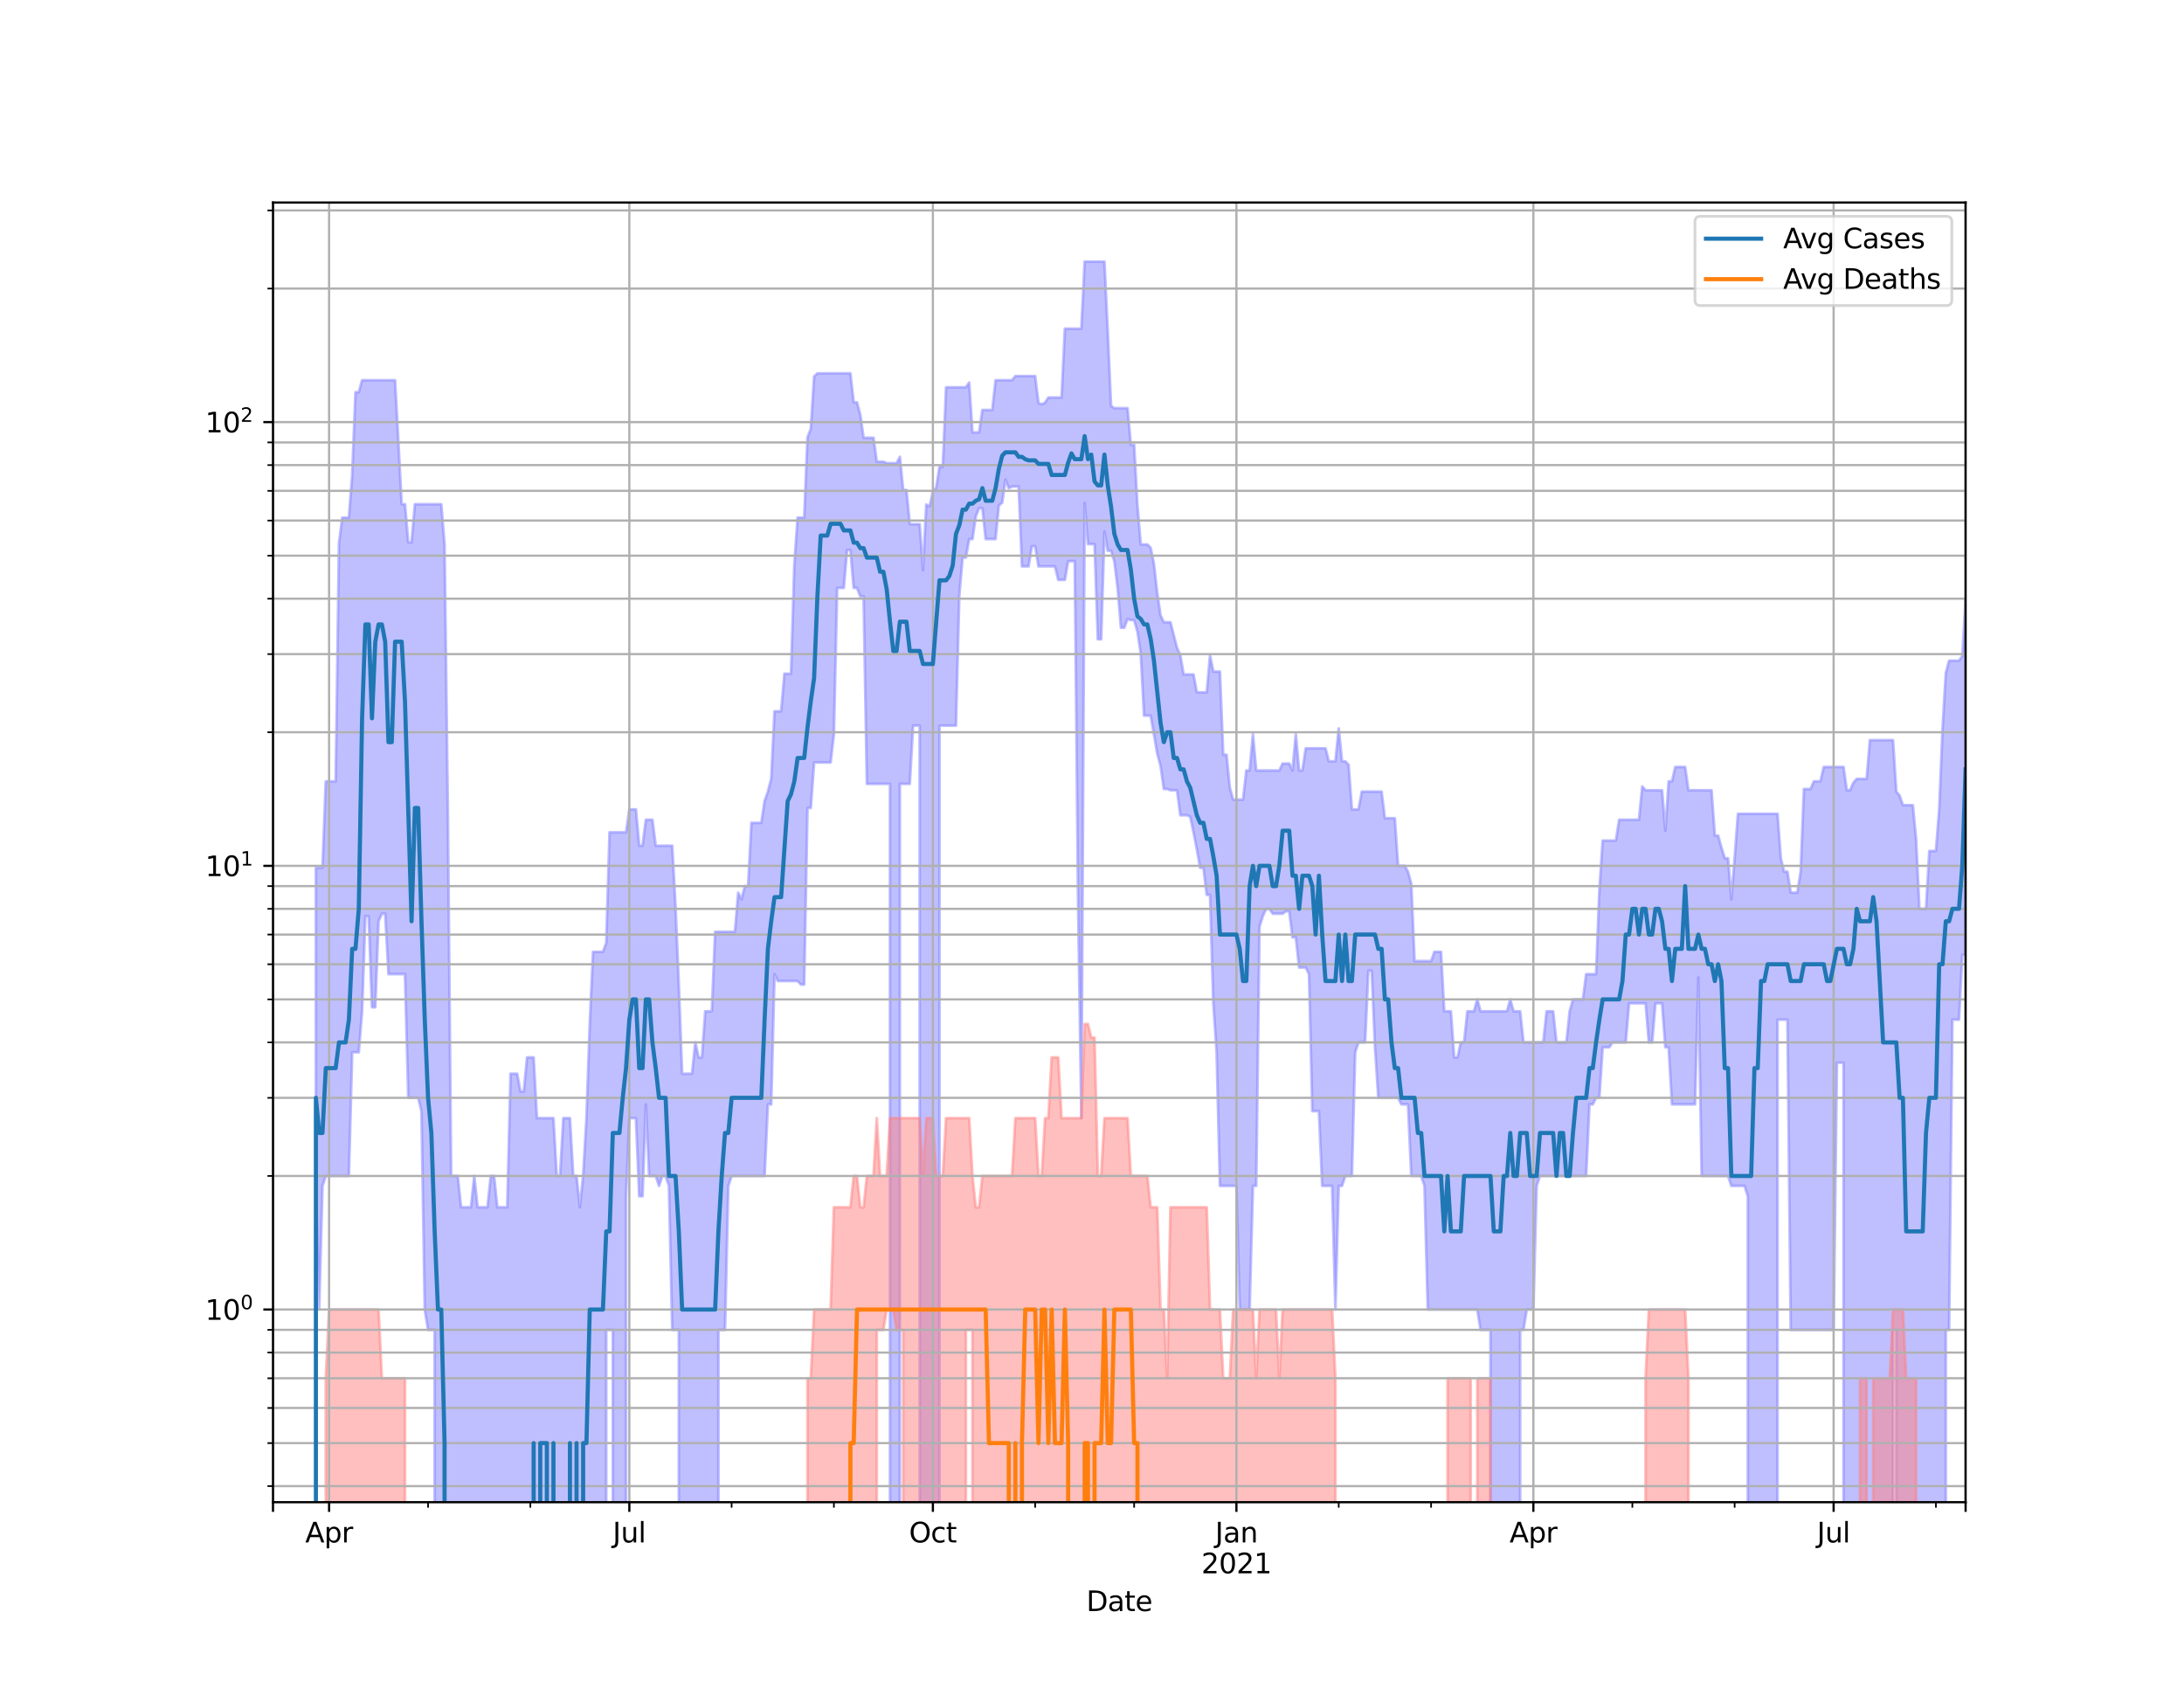 <?xml version="1.0" encoding="utf-8" standalone="no"?>
<!DOCTYPE svg PUBLIC "-//W3C//DTD SVG 1.1//EN"
  "http://www.w3.org/Graphics/SVG/1.1/DTD/svg11.dtd">
<svg height="612pt" version="1.1" viewBox="0 0 792 612" width="792pt" xmlns="http://www.w3.org/2000/svg" xmlns:xlink="http://www.w3.org/1999/xlink">
 <defs>
  <style type="text/css">*{stroke-linecap:butt;stroke-linejoin:round;}</style>
 </defs>
 <g id="figure_1">
  <g id="patch_1">
   <path d="M 0 612 
L 792 612 
L 792 0 
L 0 0 
z
" style="fill:#ffffff;"/>
  </g>
  <g id="axes_1">
   <g id="patch_2">
    <path d="M 99 544.68 
L 712.8 544.68 
L 712.8 73.44 
L 99 73.44 
z
" style="fill:#ffffff;"/>
   </g>
   <g id="PolyCollection_1">
    <path clip-path="url(#p68e2955192)" d="M 99 161360.657 
L 99 161360.657 
L 100.196 161360.657 
L 101.393 161360.657 
L 102.589 161360.657 
L 103.786 161360.657 
L 104.982 161360.657 
L 106.179 161360.657 
L 107.375 161360.657 
L 108.572 161360.657 
L 109.768 161360.657 
L 110.965 161360.657 
L 112.161 161360.657 
L 113.358 161360.657 
L 114.554 314.645 
L 115.751 314.645 
L 116.947 314.645 
L 118.144 283.321 
L 119.34 283.321 
L 120.537 283.321 
L 121.733 283.321 
L 122.93 196.892 
L 124.126 187.709 
L 125.323 187.709 
L 126.519 187.709 
L 127.716 172.232 
L 128.912 142.206 
L 130.109 142.206 
L 131.305 137.858 
L 132.502 137.858 
L 133.698 137.858 
L 134.895 137.858 
L 136.091 137.858 
L 137.288 137.858 
L 138.484 137.858 
L 139.681 137.858 
L 140.877 137.858 
L 142.074 137.858 
L 143.27 137.858 
L 144.467 160.032 
L 145.663 182.835 
L 146.86 182.835 
L 148.056 196.63 
L 149.253 196.63 
L 150.449 182.835 
L 151.646 182.835 
L 152.842 182.835 
L 154.039 182.835 
L 155.235 182.835 
L 156.432 182.835 
L 157.628 182.835 
L 158.825 182.835 
L 160.021 182.835 
L 161.218 197.417 
L 162.414 294.544 
L 163.611 426.397 
L 164.807 426.397 
L 166.004 426.397 
L 167.2 437.753 
L 168.396 437.753 
L 169.593 437.753 
L 170.789 437.753 
L 171.986 426.397 
L 173.182 437.753 
L 174.379 437.753 
L 175.575 437.753 
L 176.772 437.753 
L 177.968 426.397 
L 179.165 426.397 
L 180.361 437.753 
L 181.558 437.753 
L 182.754 437.753 
L 183.951 437.753 
L 185.147 389.321 
L 186.344 389.321 
L 187.54 389.321 
L 188.737 395.775 
L 189.933 395.775 
L 191.13 383.413 
L 192.326 383.413 
L 193.523 383.413 
L 194.719 405.428 
L 195.916 405.428 
L 197.112 405.428 
L 198.309 405.428 
L 199.505 405.428 
L 200.702 405.428 
L 201.898 426.397 
L 203.095 426.397 
L 204.291 405.428 
L 205.488 405.428 
L 206.684 405.428 
L 207.881 426.397 
L 209.077 426.397 
L 210.274 437.753 
L 211.47 426.397 
L 212.667 405.428 
L 213.863 371.306 
L 215.06 345.126 
L 216.256 345.126 
L 217.453 345.126 
L 218.649 345.126 
L 219.846 341.925 
L 221.042 301.788 
L 222.239 301.788 
L 223.435 301.788 
L 224.632 301.788 
L 225.828 301.788 
L 227.025 301.788 
L 228.221 293.493 
L 229.418 293.493 
L 230.614 293.493 
L 231.811 306.651 
L 233.007 306.651 
L 234.204 297.242 
L 235.4 297.242 
L 236.596 297.242 
L 237.793 306.651 
L 238.989 306.651 
L 240.186 306.651 
L 241.382 306.651 
L 242.579 306.651 
L 243.775 306.651 
L 244.972 328.666 
L 246.168 356.997 
L 247.365 389.321 
L 248.561 389.321 
L 249.758 389.321 
L 250.954 389.321 
L 252.151 377.966 
L 253.347 383.413 
L 254.544 383.413 
L 255.74 366.698 
L 256.937 366.698 
L 258.133 366.698 
L 259.33 337.873 
L 260.526 337.873 
L 261.723 337.873 
L 262.919 337.873 
L 264.116 337.873 
L 265.312 337.873 
L 266.509 337.873 
L 267.705 323.673 
L 268.902 326.125 
L 270.098 321.304 
L 271.295 321.304 
L 272.491 298.351 
L 273.688 298.351 
L 274.884 298.351 
L 276.081 298.351 
L 277.277 290.433 
L 278.474 287.024 
L 279.67 282.425 
L 280.867 257.905 
L 282.063 257.905 
L 283.26 257.905 
L 284.456 244.284 
L 285.653 244.284 
L 286.849 244.284 
L 288.046 204.925 
L 289.242 187.709 
L 290.439 187.709 
L 291.635 187.709 
L 292.832 158.58 
L 294.028 155.474 
L 295.225 136.522 
L 296.421 135.373 
L 297.618 135.373 
L 298.814 135.373 
L 300.011 135.373 
L 301.207 135.373 
L 302.404 135.373 
L 303.6 135.373 
L 304.796 135.373 
L 305.993 135.373 
L 307.189 135.373 
L 308.386 135.373 
L 309.582 145.891 
L 310.779 145.891 
L 311.975 150.451 
L 313.172 158.731 
L 314.368 158.731 
L 315.565 158.731 
L 316.761 158.731 
L 317.958 167.436 
L 319.154 167.436 
L 320.351 167.436 
L 321.547 167.953 
L 322.744 167.953 
L 323.94 167.953 
L 325.137 167.953 
L 326.333 165.656 
L 327.53 177.68 
L 328.726 177.68 
L 329.923 190.042 
L 331.119 190.042 
L 332.316 190.042 
L 333.512 190.042 
L 334.709 206.709 
L 335.905 182.942 
L 337.102 183.588 
L 338.298 178.279 
L 339.495 176.791 
L 340.691 169.262 
L 341.888 169.262 
L 343.084 140.434 
L 344.281 140.434 
L 345.477 140.434 
L 346.674 140.434 
L 347.87 140.434 
L 349.067 140.434 
L 350.263 140.434 
L 351.46 138.706 
L 352.656 156.788 
L 353.853 156.788 
L 355.049 156.788 
L 356.246 148.657 
L 357.442 148.657 
L 358.639 148.657 
L 359.835 148.657 
L 361.032 137.858 
L 362.228 137.858 
L 363.425 137.858 
L 364.621 137.858 
L 365.818 137.858 
L 367.014 137.858 
L 368.211 136.356 
L 369.407 136.356 
L 370.604 136.356 
L 371.8 136.356 
L 372.996 136.356 
L 374.193 136.356 
L 375.389 136.356 
L 376.586 146.144 
L 377.782 146.588 
L 378.979 146.017 
L 380.175 144.147 
L 381.372 144.147 
L 382.568 144.147 
L 383.765 144.147 
L 384.961 144.147 
L 386.158 119.177 
L 387.354 119.177 
L 388.551 119.177 
L 389.747 119.177 
L 390.944 119.177 
L 392.14 119.177 
L 393.337 94.86 
L 394.533 94.86 
L 395.73 94.86 
L 396.926 94.86 
L 398.123 94.86 
L 399.319 94.86 
L 400.516 94.86 
L 401.712 120.086 
L 402.909 147.228 
L 404.105 148.004 
L 405.302 148.004 
L 406.498 148.004 
L 407.695 148.004 
L 408.891 148.004 
L 410.088 161.278 
L 411.284 161.278 
L 412.481 183.264 
L 413.677 197.417 
L 414.874 197.417 
L 416.07 197.417 
L 417.267 198.614 
L 418.463 204.486 
L 419.66 215.014 
L 420.856 223.096 
L 422.053 225.616 
L 423.249 225.616 
L 424.446 225.616 
L 425.642 230.31 
L 426.839 234.89 
L 428.035 237.648 
L 429.232 244.542 
L 430.428 244.542 
L 431.625 244.542 
L 432.821 244.542 
L 434.018 251.047 
L 435.214 251.047 
L 436.411 251.047 
L 437.607 251.047 
L 438.804 237.648 
L 440 243.515 
L 441.196 243.515 
L 442.393 243.515 
L 443.589 273.654 
L 444.786 273.654 
L 445.982 285.612 
L 447.179 289.935 
L 448.375 289.935 
L 449.572 289.935 
L 450.768 289.935 
L 451.965 279.377 
L 453.161 279.377 
L 454.358 266.213 
L 455.554 279.377 
L 456.751 279.377 
L 457.947 279.377 
L 459.144 279.377 
L 460.34 279.377 
L 461.537 279.377 
L 462.733 279.377 
L 463.93 279.377 
L 465.126 276.867 
L 466.323 276.867 
L 467.519 276.867 
L 468.716 279.377 
L 469.912 266.213 
L 471.109 279.377 
L 472.305 279.377 
L 473.502 271.337 
L 474.698 271.337 
L 475.895 271.337 
L 477.091 271.337 
L 478.288 271.337 
L 479.484 271.337 
L 480.681 271.337 
L 481.877 276.05 
L 483.074 276.05 
L 484.27 276.05 
L 485.467 264.128 
L 486.663 276.05 
L 487.86 276.05 
L 489.056 277.279 
L 490.253 293.493 
L 491.449 293.493 
L 492.646 293.493 
L 493.842 287.024 
L 495.039 287.024 
L 496.235 287.024 
L 497.432 287.024 
L 498.628 287.024 
L 499.825 287.024 
L 501.021 287.024 
L 502.218 296.694 
L 503.414 296.694 
L 504.611 296.694 
L 505.807 296.694 
L 507.004 313.943 
L 508.2 313.943 
L 509.396 313.943 
L 510.593 316.071 
L 511.789 320.532 
L 512.986 348.48 
L 514.182 348.48 
L 515.379 348.48 
L 516.575 348.48 
L 517.772 348.48 
L 518.968 348.48 
L 520.165 345.126 
L 521.361 345.126 
L 522.558 345.126 
L 523.754 366.698 
L 524.951 366.698 
L 526.147 366.698 
L 527.344 383.413 
L 528.54 383.413 
L 529.737 377.966 
L 530.933 377.966 
L 532.13 366.698 
L 533.326 366.698 
L 534.523 366.698 
L 535.719 362.374 
L 536.916 366.698 
L 538.112 366.698 
L 539.309 366.698 
L 540.505 366.698 
L 541.702 366.698 
L 542.898 366.698 
L 544.095 366.698 
L 545.291 366.698 
L 546.488 366.698 
L 547.684 362.374 
L 548.881 366.698 
L 550.077 366.698 
L 551.274 366.698 
L 552.47 377.966 
L 553.667 377.966 
L 554.863 377.966 
L 556.06 377.966 
L 557.256 377.966 
L 558.453 377.966 
L 559.649 377.966 
L 560.846 366.698 
L 562.042 366.698 
L 563.239 366.698 
L 564.435 377.966 
L 565.632 377.966 
L 566.828 377.966 
L 568.025 377.966 
L 569.221 366.698 
L 570.418 362.374 
L 571.614 362.374 
L 572.811 362.374 
L 574.007 362.374 
L 575.204 353.219 
L 576.4 353.219 
L 577.596 353.219 
L 578.793 353.219 
L 579.989 322.875 
L 581.186 304.788 
L 582.382 304.788 
L 583.579 304.788 
L 584.775 304.788 
L 585.972 304.788 
L 587.168 297.242 
L 588.365 297.242 
L 589.561 297.242 
L 590.758 297.242 
L 591.954 297.242 
L 593.151 297.242 
L 594.347 297.242 
L 595.544 285.148 
L 596.74 286.55 
L 597.937 286.55 
L 599.133 286.55 
L 600.33 286.55 
L 601.526 286.55 
L 602.723 286.55 
L 603.919 301.204 
L 605.116 283.321 
L 606.312 283.321 
L 607.509 278.111 
L 608.705 278.111 
L 609.902 278.111 
L 611.098 278.111 
L 612.295 286.55 
L 613.491 286.55 
L 614.688 286.55 
L 615.884 286.55 
L 617.081 286.55 
L 618.277 286.55 
L 619.474 286.55 
L 620.67 286.55 
L 621.867 302.973 
L 623.063 302.973 
L 624.26 307.283 
L 625.456 311.202 
L 626.653 311.202 
L 627.849 326.125 
L 629.046 311.202 
L 630.242 295.075 
L 631.439 295.075 
L 632.635 295.075 
L 633.832 295.075 
L 635.028 295.075 
L 636.225 295.075 
L 637.421 295.075 
L 638.618 295.075 
L 639.814 295.075 
L 641.011 295.075 
L 642.207 295.075 
L 643.404 295.075 
L 644.6 295.075 
L 645.796 311.202 
L 646.993 316.071 
L 648.189 316.071 
L 649.386 323.673 
L 650.582 323.673 
L 651.779 323.673 
L 652.975 316.071 
L 654.172 286.079 
L 655.368 286.079 
L 656.565 286.079 
L 657.761 283.321 
L 658.958 283.321 
L 660.154 283.321 
L 661.351 278.111 
L 662.547 278.111 
L 663.744 278.111 
L 664.94 278.111 
L 666.137 278.111 
L 667.333 278.111 
L 668.53 278.111 
L 669.726 286.55 
L 670.923 286.55 
L 672.119 283.773 
L 673.316 282.425 
L 674.512 282.425 
L 675.709 282.425 
L 676.905 282.425 
L 678.102 268.364 
L 679.298 268.364 
L 680.495 268.364 
L 681.691 268.364 
L 682.888 268.364 
L 684.084 268.364 
L 685.281 268.364 
L 686.477 268.364 
L 687.674 287.024 
L 688.87 288.464 
L 690.067 291.946 
L 691.263 291.946 
L 692.46 291.946 
L 693.656 291.946 
L 694.853 304.177 
L 696.049 329.534 
L 697.246 329.534 
L 698.442 329.534 
L 699.639 308.565 
L 700.835 308.565 
L 702.032 308.565 
L 703.228 293.493 
L 704.425 264.471 
L 705.621 244.027 
L 706.818 239.549 
L 708.014 239.549 
L 709.211 239.549 
L 710.407 239.549 
L 711.604 237.883 
L 712.8 217.43 
L 712.8 346.226 
L 712.8 346.226 
L 711.604 346.226 
L 710.407 369.736 
L 709.211 369.736 
L 708.014 369.736 
L 706.818 482.19 
L 705.621 482.19 
L 704.425 161360.657 
L 703.228 161360.657 
L 702.032 161360.657 
L 700.835 161360.657 
L 699.639 161360.657 
L 698.442 161360.657 
L 697.246 161360.657 
L 696.049 161360.657 
L 694.853 161360.657 
L 693.656 161360.657 
L 692.46 161360.657 
L 691.263 161360.657 
L 690.067 161360.657 
L 688.87 161360.657 
L 687.674 482.19 
L 686.477 482.19 
L 685.281 161360.657 
L 684.084 161360.657 
L 682.888 161360.657 
L 681.691 161360.657 
L 680.495 161360.657 
L 679.298 161360.657 
L 678.102 161360.657 
L 676.905 161360.657 
L 675.709 161360.657 
L 674.512 161360.657 
L 673.316 161360.657 
L 672.119 161360.657 
L 670.923 161360.657 
L 669.726 161360.657 
L 668.53 385.327 
L 667.333 385.327 
L 666.137 385.327 
L 664.94 482.19 
L 663.744 482.19 
L 662.547 482.19 
L 661.351 482.19 
L 660.154 482.19 
L 658.958 482.19 
L 657.761 482.19 
L 656.565 482.19 
L 655.368 482.19 
L 654.172 482.19 
L 652.975 482.19 
L 651.779 482.19 
L 650.582 482.19 
L 649.386 482.19 
L 648.189 369.736 
L 646.993 369.736 
L 645.796 369.736 
L 644.6 369.736 
L 643.404 161360.657 
L 642.207 161360.657 
L 641.011 161360.657 
L 639.814 161360.657 
L 638.618 161360.657 
L 637.421 161360.657 
L 636.225 161360.657 
L 635.028 161360.657 
L 633.832 433.759 
L 632.635 429.981 
L 631.439 429.981 
L 630.242 429.981 
L 629.046 429.981 
L 627.849 429.981 
L 626.653 426.397 
L 625.456 426.397 
L 624.26 426.397 
L 623.063 426.397 
L 621.867 426.397 
L 620.67 426.397 
L 619.474 426.397 
L 618.277 426.397 
L 617.081 426.397 
L 615.884 354.456 
L 614.688 400.435 
L 613.491 400.435 
L 612.295 400.435 
L 611.098 400.435 
L 609.902 400.435 
L 608.705 400.435 
L 607.509 400.435 
L 606.312 400.435 
L 605.116 379.735 
L 603.919 379.735 
L 602.723 363.786 
L 601.526 363.786 
L 600.33 363.786 
L 599.133 377.966 
L 597.937 377.966 
L 596.74 363.786 
L 595.544 363.786 
L 594.347 363.786 
L 593.151 363.786 
L 591.954 363.786 
L 590.758 363.786 
L 589.561 377.966 
L 588.365 377.966 
L 587.168 377.966 
L 585.972 377.966 
L 584.775 377.966 
L 583.579 379.735 
L 582.382 379.735 
L 581.186 379.735 
L 579.989 398.066 
L 578.793 398.066 
L 577.596 400.435 
L 576.4 400.435 
L 575.204 426.397 
L 574.007 426.397 
L 572.811 426.397 
L 571.614 426.397 
L 570.418 426.397 
L 569.221 426.397 
L 568.025 426.397 
L 566.828 426.397 
L 565.632 426.397 
L 564.435 426.397 
L 563.239 426.397 
L 562.042 426.397 
L 560.846 426.397 
L 559.649 426.397 
L 558.453 426.397 
L 557.256 429.981 
L 556.06 474.829 
L 554.863 474.829 
L 553.667 474.829 
L 552.47 482.19 
L 551.274 482.19 
L 550.077 161360.657 
L 548.881 161360.657 
L 547.684 161360.657 
L 546.488 161360.657 
L 545.291 161360.657 
L 544.095 161360.657 
L 542.898 161360.657 
L 541.702 161360.657 
L 540.505 482.19 
L 539.309 482.19 
L 538.112 482.19 
L 536.916 482.19 
L 535.719 474.829 
L 534.523 474.829 
L 533.326 474.829 
L 532.13 474.829 
L 530.933 474.829 
L 529.737 474.829 
L 528.54 474.829 
L 527.344 474.829 
L 526.147 474.829 
L 524.951 474.829 
L 523.754 474.829 
L 522.558 474.829 
L 521.361 474.829 
L 520.165 474.829 
L 518.968 474.829 
L 517.772 474.829 
L 516.575 429.981 
L 515.379 426.397 
L 514.182 426.397 
L 512.986 426.397 
L 511.789 426.397 
L 510.593 400.435 
L 509.396 400.435 
L 508.2 400.435 
L 507.004 398.066 
L 505.807 398.066 
L 504.611 398.066 
L 503.414 398.066 
L 502.218 398.066 
L 501.021 398.066 
L 499.825 398.066 
L 498.628 379.735 
L 497.432 352.004 
L 496.235 352.004 
L 495.039 377.966 
L 493.842 377.966 
L 492.646 377.966 
L 491.449 381.55 
L 490.253 426.397 
L 489.056 426.397 
L 487.86 426.397 
L 486.663 429.981 
L 485.467 429.981 
L 484.27 474.829 
L 483.074 429.981 
L 481.877 429.981 
L 480.681 429.981 
L 479.484 429.981 
L 478.288 402.887 
L 477.091 402.887 
L 475.895 402.887 
L 474.698 353.219 
L 473.502 350.809 
L 472.305 350.809 
L 471.109 350.809 
L 469.912 339.87 
L 468.716 339.87 
L 467.519 330.413 
L 466.323 330.413 
L 465.126 331.303 
L 463.93 331.303 
L 462.733 331.303 
L 461.537 331.303 
L 460.34 329.534 
L 459.144 329.534 
L 457.947 332.205 
L 456.751 335.932 
L 455.554 429.981 
L 454.358 429.981 
L 453.161 474.829 
L 451.965 474.829 
L 450.768 474.829 
L 449.572 474.829 
L 448.375 429.981 
L 447.179 429.981 
L 445.982 429.981 
L 444.786 429.981 
L 443.589 429.981 
L 442.393 429.981 
L 441.196 381.55 
L 440 363.786 
L 438.804 324.481 
L 437.607 324.481 
L 436.411 314.645 
L 435.214 314.645 
L 434.018 307.921 
L 432.821 301.788 
L 431.625 296.15 
L 430.428 295.611 
L 429.232 295.611 
L 428.035 295.611 
L 426.839 286.55 
L 425.642 286.55 
L 424.446 286.55 
L 423.249 286.079 
L 422.053 286.079 
L 420.856 277.694 
L 419.66 273.262 
L 418.463 266.213 
L 417.267 259.49 
L 416.07 259.49 
L 414.874 259.49 
L 413.677 236.948 
L 412.481 229.055 
L 411.284 224.831 
L 410.088 224.831 
L 408.891 224.442 
L 407.695 227.618 
L 406.498 227.618 
L 405.302 213.173 
L 404.105 203.473 
L 402.909 199.695 
L 401.712 199.695 
L 400.516 192.702 
L 399.319 231.803 
L 398.123 231.803 
L 396.926 197.285 
L 395.73 197.285 
L 394.533 197.285 
L 393.337 182.408 
L 392.14 405.428 
L 390.944 326.125 
L 389.747 203.473 
L 388.551 203.473 
L 387.354 203.473 
L 386.158 210.262 
L 384.961 210.262 
L 383.765 210.262 
L 382.568 205.367 
L 381.372 205.367 
L 380.175 205.367 
L 378.979 205.367 
L 377.782 205.367 
L 376.586 205.367 
L 375.389 198.079 
L 374.193 198.079 
L 372.996 205.367 
L 371.8 205.367 
L 370.604 205.367 
L 369.407 176.399 
L 368.211 176.399 
L 367.014 176.399 
L 365.818 177.086 
L 364.621 173.907 
L 363.425 182.302 
L 362.228 183.264 
L 361.032 195.467 
L 359.835 195.467 
L 358.639 195.467 
L 357.442 195.467 
L 356.246 184.24 
L 355.049 184.24 
L 353.853 187.251 
L 352.656 195.467 
L 351.46 195.467 
L 350.263 202.191 
L 349.067 202.191 
L 347.87 216.212 
L 346.674 263.108 
L 345.477 263.108 
L 344.281 263.108 
L 343.084 263.108 
L 341.888 263.108 
L 340.691 263.108 
L 339.495 161360.657 
L 338.298 161360.657 
L 337.102 161360.657 
L 335.905 161360.657 
L 334.709 161360.657 
L 333.512 263.108 
L 332.316 263.108 
L 331.119 263.108 
L 329.923 284.228 
L 328.726 284.228 
L 327.53 284.228 
L 326.333 284.228 
L 325.137 161360.657 
L 323.94 161360.657 
L 322.744 284.228 
L 321.547 284.228 
L 320.351 284.228 
L 319.154 284.228 
L 317.958 284.228 
L 316.761 284.228 
L 315.565 284.228 
L 314.368 284.228 
L 313.172 216.212 
L 311.975 216.212 
L 310.779 213.173 
L 309.582 213.173 
L 308.386 199.423 
L 307.189 199.423 
L 305.993 213.173 
L 304.796 213.173 
L 303.6 213.173 
L 302.404 266.213 
L 301.207 276.457 
L 300.011 276.457 
L 298.814 276.457 
L 297.618 276.457 
L 296.421 276.457 
L 295.225 276.457 
L 294.028 292.974 
L 292.832 292.974 
L 291.635 356.997 
L 290.439 356.997 
L 289.242 355.715 
L 288.046 355.715 
L 286.849 355.715 
L 285.653 355.715 
L 284.456 355.715 
L 283.26 355.715 
L 282.063 355.715 
L 280.867 353.219 
L 279.67 400.435 
L 278.474 400.435 
L 277.277 426.397 
L 276.081 426.397 
L 274.884 426.397 
L 273.688 426.397 
L 272.491 426.397 
L 271.295 426.397 
L 270.098 426.397 
L 268.902 426.397 
L 267.705 426.397 
L 266.509 426.397 
L 265.312 426.397 
L 264.116 429.981 
L 262.919 482.19 
L 261.723 482.19 
L 260.526 482.19 
L 259.33 161360.657 
L 258.133 161360.657 
L 256.937 161360.657 
L 255.74 161360.657 
L 254.544 161360.657 
L 253.347 161360.657 
L 252.151 161360.657 
L 250.954 161360.657 
L 249.758 161360.657 
L 248.561 161360.657 
L 247.365 161360.657 
L 246.168 482.19 
L 244.972 482.19 
L 243.775 482.19 
L 242.579 429.981 
L 241.382 426.397 
L 240.186 426.397 
L 238.989 429.981 
L 237.793 426.397 
L 236.596 426.397 
L 235.4 426.397 
L 234.204 400.435 
L 233.007 433.759 
L 231.811 433.759 
L 230.614 405.428 
L 229.418 405.428 
L 228.221 405.428 
L 227.025 433.759 
L 225.828 161360.657 
L 224.632 161360.657 
L 223.435 161360.657 
L 222.239 482.19 
L 221.042 482.19 
L 219.846 482.19 
L 218.649 161360.657 
L 217.453 161360.657 
L 216.256 161360.657 
L 215.06 161360.657 
L 213.863 161360.657 
L 212.667 161360.657 
L 211.47 161360.657 
L 210.274 161360.657 
L 209.077 161360.657 
L 207.881 161360.657 
L 206.684 161360.657 
L 205.488 161360.657 
L 204.291 161360.657 
L 203.095 161360.657 
L 201.898 161360.657 
L 200.702 161360.657 
L 199.505 161360.657 
L 198.309 161360.657 
L 197.112 161360.657 
L 195.916 161360.657 
L 194.719 161360.657 
L 193.523 161360.657 
L 192.326 161360.657 
L 191.13 161360.657 
L 189.933 161360.657 
L 188.737 161360.657 
L 187.54 161360.657 
L 186.344 161360.657 
L 185.147 161360.657 
L 183.951 161360.657 
L 182.754 161360.657 
L 181.558 161360.657 
L 180.361 161360.657 
L 179.165 161360.657 
L 177.968 161360.657 
L 176.772 161360.657 
L 175.575 161360.657 
L 174.379 161360.657 
L 173.182 161360.657 
L 171.986 161360.657 
L 170.789 161360.657 
L 169.593 161360.657 
L 168.396 161360.657 
L 167.2 161360.657 
L 166.004 161360.657 
L 164.807 161360.657 
L 163.611 161360.657 
L 162.414 161360.657 
L 161.218 161360.657 
L 160.021 161360.657 
L 158.825 161360.657 
L 157.628 482.19 
L 156.432 482.19 
L 155.235 482.19 
L 154.039 474.829 
L 152.842 402.887 
L 151.646 398.066 
L 150.449 398.066 
L 149.253 398.066 
L 148.056 398.066 
L 146.86 353.219 
L 145.663 353.219 
L 144.467 353.219 
L 143.27 353.219 
L 142.074 353.219 
L 140.877 353.219 
L 139.681 331.303 
L 138.484 331.303 
L 137.288 334.044 
L 136.091 365.226 
L 134.895 365.226 
L 133.698 332.205 
L 132.502 332.205 
L 131.305 366.698 
L 130.109 381.55 
L 128.912 381.55 
L 127.716 381.55 
L 126.519 426.397 
L 125.323 426.397 
L 124.126 426.397 
L 122.93 426.397 
L 121.733 426.397 
L 120.537 426.397 
L 119.34 426.397 
L 118.144 426.397 
L 116.947 429.981 
L 115.751 474.829 
L 114.554 429.981 
L 113.358 161360.657 
L 112.161 161360.657 
L 110.965 161360.657 
L 109.768 161360.657 
L 108.572 161360.657 
L 107.375 161360.657 
L 106.179 161360.657 
L 104.982 161360.657 
L 103.786 161360.657 
L 102.589 161360.657 
L 101.393 161360.657 
L 100.196 161360.657 
L 99 161360.657 
z
" style="fill:#8080ff;fill-opacity:0.5;stroke:#8080ff;stroke-opacity:0.5;"/>
   </g>
   <g id="PolyCollection_2">
    <path clip-path="url(#p68e2955192)" d="M 99 161360.657 
L 99 161360.657 
L 100.196 161360.657 
L 101.393 161360.657 
L 102.589 161360.657 
L 103.786 161360.657 
L 104.982 161360.657 
L 106.179 161360.657 
L 107.375 161360.657 
L 108.572 161360.657 
L 109.768 161360.657 
L 110.965 161360.657 
L 112.161 161360.657 
L 113.358 161360.657 
L 114.554 161360.657 
L 115.751 161360.657 
L 116.947 161360.657 
L 118.144 499.75 
L 119.34 474.829 
L 120.537 474.829 
L 121.733 474.829 
L 122.93 474.829 
L 124.126 474.829 
L 125.323 474.829 
L 126.519 474.829 
L 127.716 474.829 
L 128.912 474.829 
L 130.109 474.829 
L 131.305 474.829 
L 132.502 474.829 
L 133.698 474.829 
L 134.895 474.829 
L 136.091 474.829 
L 137.288 474.829 
L 138.484 499.75 
L 139.681 499.75 
L 140.877 499.75 
L 142.074 499.75 
L 143.27 499.75 
L 144.467 499.75 
L 145.663 499.75 
L 146.86 499.75 
L 148.056 161360.657 
L 149.253 161360.657 
L 150.449 161360.657 
L 151.646 161360.657 
L 152.842 161360.657 
L 154.039 161360.657 
L 155.235 161360.657 
L 156.432 161360.657 
L 157.628 161360.657 
L 158.825 161360.657 
L 160.021 161360.657 
L 161.218 161360.657 
L 162.414 161360.657 
L 163.611 161360.657 
L 164.807 161360.657 
L 166.004 161360.657 
L 167.2 161360.657 
L 168.396 161360.657 
L 169.593 161360.657 
L 170.789 161360.657 
L 171.986 161360.657 
L 173.182 161360.657 
L 174.379 161360.657 
L 175.575 161360.657 
L 176.772 161360.657 
L 177.968 161360.657 
L 179.165 161360.657 
L 180.361 161360.657 
L 181.558 161360.657 
L 182.754 161360.657 
L 183.951 161360.657 
L 185.147 161360.657 
L 186.344 161360.657 
L 187.54 161360.657 
L 188.737 161360.657 
L 189.933 161360.657 
L 191.13 161360.657 
L 192.326 161360.657 
L 193.523 161360.657 
L 194.719 161360.657 
L 195.916 161360.657 
L 197.112 161360.657 
L 198.309 161360.657 
L 199.505 161360.657 
L 200.702 161360.657 
L 201.898 161360.657 
L 203.095 161360.657 
L 204.291 161360.657 
L 205.488 161360.657 
L 206.684 161360.657 
L 207.881 161360.657 
L 209.077 161360.657 
L 210.274 161360.657 
L 211.47 161360.657 
L 212.667 161360.657 
L 213.863 161360.657 
L 215.06 161360.657 
L 216.256 161360.657 
L 217.453 161360.657 
L 218.649 161360.657 
L 219.846 161360.657 
L 221.042 161360.657 
L 222.239 161360.657 
L 223.435 161360.657 
L 224.632 161360.657 
L 225.828 161360.657 
L 227.025 161360.657 
L 228.221 161360.657 
L 229.418 161360.657 
L 230.614 161360.657 
L 231.811 161360.657 
L 233.007 161360.657 
L 234.204 161360.657 
L 235.4 161360.657 
L 236.596 161360.657 
L 237.793 161360.657 
L 238.989 161360.657 
L 240.186 161360.657 
L 241.382 161360.657 
L 242.579 161360.657 
L 243.775 161360.657 
L 244.972 161360.657 
L 246.168 161360.657 
L 247.365 161360.657 
L 248.561 161360.657 
L 249.758 161360.657 
L 250.954 161360.657 
L 252.151 161360.657 
L 253.347 161360.657 
L 254.544 161360.657 
L 255.74 161360.657 
L 256.937 161360.657 
L 258.133 161360.657 
L 259.33 161360.657 
L 260.526 161360.657 
L 261.723 161360.657 
L 262.919 161360.657 
L 264.116 161360.657 
L 265.312 161360.657 
L 266.509 161360.657 
L 267.705 161360.657 
L 268.902 161360.657 
L 270.098 161360.657 
L 271.295 161360.657 
L 272.491 161360.657 
L 273.688 161360.657 
L 274.884 161360.657 
L 276.081 161360.657 
L 277.277 161360.657 
L 278.474 161360.657 
L 279.67 161360.657 
L 280.867 161360.657 
L 282.063 161360.657 
L 283.26 161360.657 
L 284.456 161360.657 
L 285.653 161360.657 
L 286.849 161360.657 
L 288.046 161360.657 
L 289.242 161360.657 
L 290.439 161360.657 
L 291.635 161360.657 
L 292.832 499.75 
L 294.028 499.75 
L 295.225 474.829 
L 296.421 474.829 
L 297.618 474.829 
L 298.814 474.829 
L 300.011 474.829 
L 301.207 474.829 
L 302.404 437.753 
L 303.6 437.753 
L 304.796 437.753 
L 305.993 437.753 
L 307.189 437.753 
L 308.386 437.753 
L 309.582 426.397 
L 310.779 426.397 
L 311.975 437.753 
L 313.172 437.753 
L 314.368 426.397 
L 315.565 426.397 
L 316.761 426.397 
L 317.958 405.428 
L 319.154 426.397 
L 320.351 426.397 
L 321.547 426.397 
L 322.744 405.428 
L 323.94 405.428 
L 325.137 405.428 
L 326.333 405.428 
L 327.53 405.428 
L 328.726 405.428 
L 329.923 405.428 
L 331.119 405.428 
L 332.316 405.428 
L 333.512 405.428 
L 334.709 426.397 
L 335.905 405.428 
L 337.102 405.428 
L 338.298 405.428 
L 339.495 426.397 
L 340.691 426.397 
L 341.888 426.397 
L 343.084 405.428 
L 344.281 405.428 
L 345.477 405.428 
L 346.674 405.428 
L 347.87 405.428 
L 349.067 405.428 
L 350.263 405.428 
L 351.46 405.428 
L 352.656 426.397 
L 353.853 437.753 
L 355.049 437.753 
L 356.246 426.397 
L 357.442 426.397 
L 358.639 426.397 
L 359.835 426.397 
L 361.032 426.397 
L 362.228 426.397 
L 363.425 426.397 
L 364.621 426.397 
L 365.818 426.397 
L 367.014 426.397 
L 368.211 405.428 
L 369.407 405.428 
L 370.604 405.428 
L 371.8 405.428 
L 372.996 405.428 
L 374.193 405.428 
L 375.389 405.428 
L 376.586 426.397 
L 377.782 426.397 
L 378.979 405.428 
L 380.175 405.428 
L 381.372 383.413 
L 382.568 383.413 
L 383.765 383.413 
L 384.961 405.428 
L 386.158 405.428 
L 387.354 405.428 
L 388.551 405.428 
L 389.747 405.428 
L 390.944 405.428 
L 392.14 405.428 
L 393.337 371.306 
L 394.533 371.306 
L 395.73 376.24 
L 396.926 376.24 
L 398.123 426.397 
L 399.319 426.397 
L 400.516 405.428 
L 401.712 405.428 
L 402.909 405.428 
L 404.105 405.428 
L 405.302 405.428 
L 406.498 405.428 
L 407.695 405.428 
L 408.891 405.428 
L 410.088 426.397 
L 411.284 426.397 
L 412.481 426.397 
L 413.677 426.397 
L 414.874 426.397 
L 416.07 426.397 
L 417.267 437.753 
L 418.463 437.753 
L 419.66 437.753 
L 420.856 474.829 
L 422.053 474.829 
L 423.249 499.75 
L 424.446 437.753 
L 425.642 437.753 
L 426.839 437.753 
L 428.035 437.753 
L 429.232 437.753 
L 430.428 437.753 
L 431.625 437.753 
L 432.821 437.753 
L 434.018 437.753 
L 435.214 437.753 
L 436.411 437.753 
L 437.607 437.753 
L 438.804 474.829 
L 440 474.829 
L 441.196 474.829 
L 442.393 474.829 
L 443.589 499.75 
L 444.786 499.75 
L 445.982 499.75 
L 447.179 474.829 
L 448.375 474.829 
L 449.572 474.829 
L 450.768 474.829 
L 451.965 474.829 
L 453.161 474.829 
L 454.358 474.829 
L 455.554 499.75 
L 456.751 474.829 
L 457.947 474.829 
L 459.144 474.829 
L 460.34 474.829 
L 461.537 474.829 
L 462.733 474.829 
L 463.93 499.75 
L 465.126 474.829 
L 466.323 474.829 
L 467.519 474.829 
L 468.716 474.829 
L 469.912 474.829 
L 471.109 474.829 
L 472.305 474.829 
L 473.502 474.829 
L 474.698 474.829 
L 475.895 474.829 
L 477.091 474.829 
L 478.288 474.829 
L 479.484 474.829 
L 480.681 474.829 
L 481.877 474.829 
L 483.074 474.829 
L 484.27 499.75 
L 485.467 161360.657 
L 486.663 161360.657 
L 487.86 161360.657 
L 489.056 161360.657 
L 490.253 161360.657 
L 491.449 161360.657 
L 492.646 161360.657 
L 493.842 161360.657 
L 495.039 161360.657 
L 496.235 161360.657 
L 497.432 161360.657 
L 498.628 161360.657 
L 499.825 161360.657 
L 501.021 161360.657 
L 502.218 161360.657 
L 503.414 161360.657 
L 504.611 161360.657 
L 505.807 161360.657 
L 507.004 161360.657 
L 508.2 161360.657 
L 509.396 161360.657 
L 510.593 161360.657 
L 511.789 161360.657 
L 512.986 161360.657 
L 514.182 161360.657 
L 515.379 161360.657 
L 516.575 161360.657 
L 517.772 161360.657 
L 518.968 161360.657 
L 520.165 161360.657 
L 521.361 161360.657 
L 522.558 161360.657 
L 523.754 161360.657 
L 524.951 499.75 
L 526.147 499.75 
L 527.344 499.75 
L 528.54 499.75 
L 529.737 499.75 
L 530.933 499.75 
L 532.13 499.75 
L 533.326 499.75 
L 534.523 161360.657 
L 535.719 499.75 
L 536.916 499.75 
L 538.112 499.75 
L 539.309 499.75 
L 540.505 499.75 
L 541.702 161360.657 
L 542.898 161360.657 
L 544.095 161360.657 
L 545.291 161360.657 
L 546.488 161360.657 
L 547.684 161360.657 
L 548.881 161360.657 
L 550.077 161360.657 
L 551.274 161360.657 
L 552.47 161360.657 
L 553.667 161360.657 
L 554.863 161360.657 
L 556.06 161360.657 
L 557.256 161360.657 
L 558.453 161360.657 
L 559.649 161360.657 
L 560.846 161360.657 
L 562.042 161360.657 
L 563.239 161360.657 
L 564.435 161360.657 
L 565.632 161360.657 
L 566.828 161360.657 
L 568.025 161360.657 
L 569.221 161360.657 
L 570.418 161360.657 
L 571.614 161360.657 
L 572.811 161360.657 
L 574.007 161360.657 
L 575.204 161360.657 
L 576.4 161360.657 
L 577.596 161360.657 
L 578.793 161360.657 
L 579.989 161360.657 
L 581.186 161360.657 
L 582.382 161360.657 
L 583.579 161360.657 
L 584.775 161360.657 
L 585.972 161360.657 
L 587.168 161360.657 
L 588.365 161360.657 
L 589.561 161360.657 
L 590.758 161360.657 
L 591.954 161360.657 
L 593.151 161360.657 
L 594.347 161360.657 
L 595.544 161360.657 
L 596.74 499.75 
L 597.937 474.829 
L 599.133 474.829 
L 600.33 474.829 
L 601.526 474.829 
L 602.723 474.829 
L 603.919 474.829 
L 605.116 474.829 
L 606.312 474.829 
L 607.509 474.829 
L 608.705 474.829 
L 609.902 474.829 
L 611.098 474.829 
L 612.295 499.75 
L 613.491 161360.657 
L 614.688 161360.657 
L 615.884 161360.657 
L 617.081 161360.657 
L 618.277 161360.657 
L 619.474 161360.657 
L 620.67 161360.657 
L 621.867 161360.657 
L 623.063 161360.657 
L 624.26 161360.657 
L 625.456 161360.657 
L 626.653 161360.657 
L 627.849 161360.657 
L 629.046 161360.657 
L 630.242 161360.657 
L 631.439 161360.657 
L 632.635 161360.657 
L 633.832 161360.657 
L 635.028 161360.657 
L 636.225 161360.657 
L 637.421 161360.657 
L 638.618 161360.657 
L 639.814 161360.657 
L 641.011 161360.657 
L 642.207 161360.657 
L 643.404 161360.657 
L 644.6 161360.657 
L 645.796 161360.657 
L 646.993 161360.657 
L 648.189 161360.657 
L 649.386 161360.657 
L 650.582 161360.657 
L 651.779 161360.657 
L 652.975 161360.657 
L 654.172 161360.657 
L 655.368 161360.657 
L 656.565 161360.657 
L 657.761 161360.657 
L 658.958 161360.657 
L 660.154 161360.657 
L 661.351 161360.657 
L 662.547 161360.657 
L 663.744 161360.657 
L 664.94 161360.657 
L 666.137 161360.657 
L 667.333 161360.657 
L 668.53 161360.657 
L 669.726 161360.657 
L 670.923 161360.657 
L 672.119 161360.657 
L 673.316 161360.657 
L 674.512 499.75 
L 675.709 499.75 
L 676.905 499.75 
L 678.102 161360.657 
L 679.298 499.75 
L 680.495 499.75 
L 681.691 499.75 
L 682.888 499.75 
L 684.084 499.75 
L 685.281 499.75 
L 686.477 474.829 
L 687.674 474.829 
L 688.87 474.829 
L 690.067 474.829 
L 691.263 499.75 
L 692.46 499.75 
L 693.656 499.75 
L 694.853 499.75 
L 696.049 161360.657 
L 697.246 161360.657 
L 698.442 161360.657 
L 699.639 161360.657 
L 700.835 161360.657 
L 702.032 161360.657 
L 703.228 161360.657 
L 704.425 161360.657 
L 705.621 161360.657 
L 706.818 161360.657 
L 708.014 161360.657 
L 709.211 161360.657 
L 710.407 161360.657 
L 711.604 161360.657 
L 712.8 161360.657 
L 712.8 161360.657 
L 712.8 161360.657 
L 711.604 161360.657 
L 710.407 161360.657 
L 709.211 161360.657 
L 708.014 161360.657 
L 706.818 161360.657 
L 705.621 161360.657 
L 704.425 161360.657 
L 703.228 161360.657 
L 702.032 161360.657 
L 700.835 161360.657 
L 699.639 161360.657 
L 698.442 161360.657 
L 697.246 161360.657 
L 696.049 161360.657 
L 694.853 161360.657 
L 693.656 161360.657 
L 692.46 161360.657 
L 691.263 161360.657 
L 690.067 161360.657 
L 688.87 161360.657 
L 687.674 161360.657 
L 686.477 161360.657 
L 685.281 161360.657 
L 684.084 161360.657 
L 682.888 161360.657 
L 681.691 161360.657 
L 680.495 161360.657 
L 679.298 161360.657 
L 678.102 161360.657 
L 676.905 161360.657 
L 675.709 161360.657 
L 674.512 161360.657 
L 673.316 161360.657 
L 672.119 161360.657 
L 670.923 161360.657 
L 669.726 161360.657 
L 668.53 161360.657 
L 667.333 161360.657 
L 666.137 161360.657 
L 664.94 161360.657 
L 663.744 161360.657 
L 662.547 161360.657 
L 661.351 161360.657 
L 660.154 161360.657 
L 658.958 161360.657 
L 657.761 161360.657 
L 656.565 161360.657 
L 655.368 161360.657 
L 654.172 161360.657 
L 652.975 161360.657 
L 651.779 161360.657 
L 650.582 161360.657 
L 649.386 161360.657 
L 648.189 161360.657 
L 646.993 161360.657 
L 645.796 161360.657 
L 644.6 161360.657 
L 643.404 161360.657 
L 642.207 161360.657 
L 641.011 161360.657 
L 639.814 161360.657 
L 638.618 161360.657 
L 637.421 161360.657 
L 636.225 161360.657 
L 635.028 161360.657 
L 633.832 161360.657 
L 632.635 161360.657 
L 631.439 161360.657 
L 630.242 161360.657 
L 629.046 161360.657 
L 627.849 161360.657 
L 626.653 161360.657 
L 625.456 161360.657 
L 624.26 161360.657 
L 623.063 161360.657 
L 621.867 161360.657 
L 620.67 161360.657 
L 619.474 161360.657 
L 618.277 161360.657 
L 617.081 161360.657 
L 615.884 161360.657 
L 614.688 161360.657 
L 613.491 161360.657 
L 612.295 161360.657 
L 611.098 161360.657 
L 609.902 161360.657 
L 608.705 161360.657 
L 607.509 161360.657 
L 606.312 161360.657 
L 605.116 161360.657 
L 603.919 161360.657 
L 602.723 161360.657 
L 601.526 161360.657 
L 600.33 161360.657 
L 599.133 161360.657 
L 597.937 161360.657 
L 596.74 161360.657 
L 595.544 161360.657 
L 594.347 161360.657 
L 593.151 161360.657 
L 591.954 161360.657 
L 590.758 161360.657 
L 589.561 161360.657 
L 588.365 161360.657 
L 587.168 161360.657 
L 585.972 161360.657 
L 584.775 161360.657 
L 583.579 161360.657 
L 582.382 161360.657 
L 581.186 161360.657 
L 579.989 161360.657 
L 578.793 161360.657 
L 577.596 161360.657 
L 576.4 161360.657 
L 575.204 161360.657 
L 574.007 161360.657 
L 572.811 161360.657 
L 571.614 161360.657 
L 570.418 161360.657 
L 569.221 161360.657 
L 568.025 161360.657 
L 566.828 161360.657 
L 565.632 161360.657 
L 564.435 161360.657 
L 563.239 161360.657 
L 562.042 161360.657 
L 560.846 161360.657 
L 559.649 161360.657 
L 558.453 161360.657 
L 557.256 161360.657 
L 556.06 161360.657 
L 554.863 161360.657 
L 553.667 161360.657 
L 552.47 161360.657 
L 551.274 161360.657 
L 550.077 161360.657 
L 548.881 161360.657 
L 547.684 161360.657 
L 546.488 161360.657 
L 545.291 161360.657 
L 544.095 161360.657 
L 542.898 161360.657 
L 541.702 161360.657 
L 540.505 161360.657 
L 539.309 161360.657 
L 538.112 161360.657 
L 536.916 161360.657 
L 535.719 161360.657 
L 534.523 161360.657 
L 533.326 161360.657 
L 532.13 161360.657 
L 530.933 161360.657 
L 529.737 161360.657 
L 528.54 161360.657 
L 527.344 161360.657 
L 526.147 161360.657 
L 524.951 161360.657 
L 523.754 161360.657 
L 522.558 161360.657 
L 521.361 161360.657 
L 520.165 161360.657 
L 518.968 161360.657 
L 517.772 161360.657 
L 516.575 161360.657 
L 515.379 161360.657 
L 514.182 161360.657 
L 512.986 161360.657 
L 511.789 161360.657 
L 510.593 161360.657 
L 509.396 161360.657 
L 508.2 161360.657 
L 507.004 161360.657 
L 505.807 161360.657 
L 504.611 161360.657 
L 503.414 161360.657 
L 502.218 161360.657 
L 501.021 161360.657 
L 499.825 161360.657 
L 498.628 161360.657 
L 497.432 161360.657 
L 496.235 161360.657 
L 495.039 161360.657 
L 493.842 161360.657 
L 492.646 161360.657 
L 491.449 161360.657 
L 490.253 161360.657 
L 489.056 161360.657 
L 487.86 161360.657 
L 486.663 161360.657 
L 485.467 161360.657 
L 484.27 161360.657 
L 483.074 161360.657 
L 481.877 161360.657 
L 480.681 161360.657 
L 479.484 161360.657 
L 478.288 161360.657 
L 477.091 161360.657 
L 475.895 161360.657 
L 474.698 161360.657 
L 473.502 161360.657 
L 472.305 161360.657 
L 471.109 161360.657 
L 469.912 161360.657 
L 468.716 161360.657 
L 467.519 161360.657 
L 466.323 161360.657 
L 465.126 161360.657 
L 463.93 161360.657 
L 462.733 161360.657 
L 461.537 161360.657 
L 460.34 161360.657 
L 459.144 161360.657 
L 457.947 161360.657 
L 456.751 161360.657 
L 455.554 161360.657 
L 454.358 161360.657 
L 453.161 161360.657 
L 451.965 161360.657 
L 450.768 161360.657 
L 449.572 161360.657 
L 448.375 161360.657 
L 447.179 161360.657 
L 445.982 161360.657 
L 444.786 161360.657 
L 443.589 161360.657 
L 442.393 161360.657 
L 441.196 161360.657 
L 440 161360.657 
L 438.804 161360.657 
L 437.607 161360.657 
L 436.411 161360.657 
L 435.214 161360.657 
L 434.018 161360.657 
L 432.821 161360.657 
L 431.625 161360.657 
L 430.428 161360.657 
L 429.232 161360.657 
L 428.035 161360.657 
L 426.839 161360.657 
L 425.642 161360.657 
L 424.446 161360.657 
L 423.249 161360.657 
L 422.053 161360.657 
L 420.856 161360.657 
L 419.66 161360.657 
L 418.463 161360.657 
L 417.267 161360.657 
L 416.07 161360.657 
L 414.874 161360.657 
L 413.677 161360.657 
L 412.481 161360.657 
L 411.284 161360.657 
L 410.088 161360.657 
L 408.891 161360.657 
L 407.695 161360.657 
L 406.498 161360.657 
L 405.302 161360.657 
L 404.105 161360.657 
L 402.909 161360.657 
L 401.712 161360.657 
L 400.516 161360.657 
L 399.319 161360.657 
L 398.123 161360.657 
L 396.926 161360.657 
L 395.73 161360.657 
L 394.533 161360.657 
L 393.337 161360.657 
L 392.14 161360.657 
L 390.944 161360.657 
L 389.747 161360.657 
L 388.551 161360.657 
L 387.354 161360.657 
L 386.158 161360.657 
L 384.961 161360.657 
L 383.765 161360.657 
L 382.568 161360.657 
L 381.372 161360.657 
L 380.175 161360.657 
L 378.979 161360.657 
L 377.782 161360.657 
L 376.586 161360.657 
L 375.389 161360.657 
L 374.193 161360.657 
L 372.996 161360.657 
L 371.8 161360.657 
L 370.604 161360.657 
L 369.407 161360.657 
L 368.211 161360.657 
L 367.014 161360.657 
L 365.818 161360.657 
L 364.621 161360.657 
L 363.425 161360.657 
L 362.228 161360.657 
L 361.032 161360.657 
L 359.835 161360.657 
L 358.639 161360.657 
L 357.442 161360.657 
L 356.246 161360.657 
L 355.049 161360.657 
L 353.853 161360.657 
L 352.656 482.19 
L 351.46 482.19 
L 350.263 482.19 
L 349.067 161360.657 
L 347.87 161360.657 
L 346.674 161360.657 
L 345.477 161360.657 
L 344.281 161360.657 
L 343.084 161360.657 
L 341.888 161360.657 
L 340.691 161360.657 
L 339.495 161360.657 
L 338.298 161360.657 
L 337.102 161360.657 
L 335.905 161360.657 
L 334.709 161360.657 
L 333.512 161360.657 
L 332.316 161360.657 
L 331.119 161360.657 
L 329.923 161360.657 
L 328.726 161360.657 
L 327.53 482.19 
L 326.333 482.19 
L 325.137 482.19 
L 323.94 474.829 
L 322.744 474.829 
L 321.547 474.829 
L 320.351 482.19 
L 319.154 482.19 
L 317.958 482.19 
L 316.761 161360.657 
L 315.565 161360.657 
L 314.368 161360.657 
L 313.172 161360.657 
L 311.975 161360.657 
L 310.779 161360.657 
L 309.582 161360.657 
L 308.386 161360.657 
L 307.189 161360.657 
L 305.993 161360.657 
L 304.796 161360.657 
L 303.6 161360.657 
L 302.404 161360.657 
L 301.207 161360.657 
L 300.011 161360.657 
L 298.814 161360.657 
L 297.618 161360.657 
L 296.421 161360.657 
L 295.225 161360.657 
L 294.028 161360.657 
L 292.832 161360.657 
L 291.635 161360.657 
L 290.439 161360.657 
L 289.242 161360.657 
L 288.046 161360.657 
L 286.849 161360.657 
L 285.653 161360.657 
L 284.456 161360.657 
L 283.26 161360.657 
L 282.063 161360.657 
L 280.867 161360.657 
L 279.67 161360.657 
L 278.474 161360.657 
L 277.277 161360.657 
L 276.081 161360.657 
L 274.884 161360.657 
L 273.688 161360.657 
L 272.491 161360.657 
L 271.295 161360.657 
L 270.098 161360.657 
L 268.902 161360.657 
L 267.705 161360.657 
L 266.509 161360.657 
L 265.312 161360.657 
L 264.116 161360.657 
L 262.919 161360.657 
L 261.723 161360.657 
L 260.526 161360.657 
L 259.33 161360.657 
L 258.133 161360.657 
L 256.937 161360.657 
L 255.74 161360.657 
L 254.544 161360.657 
L 253.347 161360.657 
L 252.151 161360.657 
L 250.954 161360.657 
L 249.758 161360.657 
L 248.561 161360.657 
L 247.365 161360.657 
L 246.168 161360.657 
L 244.972 161360.657 
L 243.775 161360.657 
L 242.579 161360.657 
L 241.382 161360.657 
L 240.186 161360.657 
L 238.989 161360.657 
L 237.793 161360.657 
L 236.596 161360.657 
L 235.4 161360.657 
L 234.204 161360.657 
L 233.007 161360.657 
L 231.811 161360.657 
L 230.614 161360.657 
L 229.418 161360.657 
L 228.221 161360.657 
L 227.025 161360.657 
L 225.828 161360.657 
L 224.632 161360.657 
L 223.435 161360.657 
L 222.239 161360.657 
L 221.042 161360.657 
L 219.846 161360.657 
L 218.649 161360.657 
L 217.453 161360.657 
L 216.256 161360.657 
L 215.06 161360.657 
L 213.863 161360.657 
L 212.667 161360.657 
L 211.47 161360.657 
L 210.274 161360.657 
L 209.077 161360.657 
L 207.881 161360.657 
L 206.684 161360.657 
L 205.488 161360.657 
L 204.291 161360.657 
L 203.095 161360.657 
L 201.898 161360.657 
L 200.702 161360.657 
L 199.505 161360.657 
L 198.309 161360.657 
L 197.112 161360.657 
L 195.916 161360.657 
L 194.719 161360.657 
L 193.523 161360.657 
L 192.326 161360.657 
L 191.13 161360.657 
L 189.933 161360.657 
L 188.737 161360.657 
L 187.54 161360.657 
L 186.344 161360.657 
L 185.147 161360.657 
L 183.951 161360.657 
L 182.754 161360.657 
L 181.558 161360.657 
L 180.361 161360.657 
L 179.165 161360.657 
L 177.968 161360.657 
L 176.772 161360.657 
L 175.575 161360.657 
L 174.379 161360.657 
L 173.182 161360.657 
L 171.986 161360.657 
L 170.789 161360.657 
L 169.593 161360.657 
L 168.396 161360.657 
L 167.2 161360.657 
L 166.004 161360.657 
L 164.807 161360.657 
L 163.611 161360.657 
L 162.414 161360.657 
L 161.218 161360.657 
L 160.021 161360.657 
L 158.825 161360.657 
L 157.628 161360.657 
L 156.432 161360.657 
L 155.235 161360.657 
L 154.039 161360.657 
L 152.842 161360.657 
L 151.646 161360.657 
L 150.449 161360.657 
L 149.253 161360.657 
L 148.056 161360.657 
L 146.86 161360.657 
L 145.663 161360.657 
L 144.467 161360.657 
L 143.27 161360.657 
L 142.074 161360.657 
L 140.877 161360.657 
L 139.681 161360.657 
L 138.484 161360.657 
L 137.288 161360.657 
L 136.091 161360.657 
L 134.895 161360.657 
L 133.698 161360.657 
L 132.502 161360.657 
L 131.305 161360.657 
L 130.109 161360.657 
L 128.912 161360.657 
L 127.716 161360.657 
L 126.519 161360.657 
L 125.323 161360.657 
L 124.126 161360.657 
L 122.93 161360.657 
L 121.733 161360.657 
L 120.537 161360.657 
L 119.34 161360.657 
L 118.144 161360.657 
L 116.947 161360.657 
L 115.751 161360.657 
L 114.554 161360.657 
L 113.358 161360.657 
L 112.161 161360.657 
L 110.965 161360.657 
L 109.768 161360.657 
L 108.572 161360.657 
L 107.375 161360.657 
L 106.179 161360.657 
L 104.982 161360.657 
L 103.786 161360.657 
L 102.589 161360.657 
L 101.393 161360.657 
L 100.196 161360.657 
L 99 161360.657 
z
" style="fill:#ff8080;fill-opacity:0.5;stroke:#ff8080;stroke-opacity:0.5;"/>
   </g>
   <g id="matplotlib.axis_1">
    <g id="xtick_1">
     <g id="line2d_1">
      <path clip-path="url(#p68e2955192)" d="M 99 544.68 
L 99 73.44 
" style="fill:none;stroke:#b0b0b0;stroke-linecap:square;stroke-width:0.8;"/>
     </g>
     <g id="line2d_2">
      <defs>
       <path d="M 0 0 
L 0 3.5 
" id="m4abed1d830" style="stroke:#000000;stroke-width:0.8;"/>
      </defs>
      <g>
       <use style="stroke:#000000;stroke-width:0.8;" x="99" xlink:href="#m4abed1d830" y="544.68"/>
      </g>
     </g>
    </g>
    <g id="xtick_2">
     <g id="line2d_3">
      <path clip-path="url(#p68e2955192)" d="M 119.34 544.68 
L 119.34 73.44 
" style="fill:none;stroke:#b0b0b0;stroke-linecap:square;stroke-width:0.8;"/>
     </g>
     <g id="line2d_4">
      <g>
       <use style="stroke:#000000;stroke-width:0.8;" x="119.34" xlink:href="#m4abed1d830" y="544.68"/>
      </g>
     </g>
     <g id="text_1">
      <!-- Apr -->
      <g transform="translate(110.69 559.278)scale(0.1 -0.1)">
       <defs>
        <path d="M 2188 4044 
L 1331 1722 
L 3047 1722 
L 2188 4044 
z
M 1831 4666 
L 2547 4666 
L 4325 0 
L 3669 0 
L 3244 1197 
L 1141 1197 
L 716 0 
L 50 0 
L 1831 4666 
z
" id="DejaVuSans-41" transform="scale(0.016)"/>
        <path d="M 1159 525 
L 1159 -1331 
L 581 -1331 
L 581 3500 
L 1159 3500 
L 1159 2969 
Q 1341 3281 1617 3432 
Q 1894 3584 2278 3584 
Q 2916 3584 3314 3078 
Q 3713 2572 3713 1747 
Q 3713 922 3314 415 
Q 2916 -91 2278 -91 
Q 1894 -91 1617 61 
Q 1341 213 1159 525 
z
M 3116 1747 
Q 3116 2381 2855 2742 
Q 2594 3103 2138 3103 
Q 1681 3103 1420 2742 
Q 1159 2381 1159 1747 
Q 1159 1113 1420 752 
Q 1681 391 2138 391 
Q 2594 391 2855 752 
Q 3116 1113 3116 1747 
z
" id="DejaVuSans-70" transform="scale(0.016)"/>
        <path d="M 2631 2963 
Q 2534 3019 2420 3045 
Q 2306 3072 2169 3072 
Q 1681 3072 1420 2755 
Q 1159 2438 1159 1844 
L 1159 0 
L 581 0 
L 581 3500 
L 1159 3500 
L 1159 2956 
Q 1341 3275 1631 3429 
Q 1922 3584 2338 3584 
Q 2397 3584 2469 3576 
Q 2541 3569 2628 3553 
L 2631 2963 
z
" id="DejaVuSans-72" transform="scale(0.016)"/>
       </defs>
       <use xlink:href="#DejaVuSans-41"/>
       <use x="68.408" xlink:href="#DejaVuSans-70"/>
       <use x="131.885" xlink:href="#DejaVuSans-72"/>
      </g>
     </g>
    </g>
    <g id="xtick_3">
     <g id="line2d_5">
      <path clip-path="url(#p68e2955192)" d="M 228.221 544.68 
L 228.221 73.44 
" style="fill:none;stroke:#b0b0b0;stroke-linecap:square;stroke-width:0.8;"/>
     </g>
     <g id="line2d_6">
      <g>
       <use style="stroke:#000000;stroke-width:0.8;" x="228.221" xlink:href="#m4abed1d830" y="544.68"/>
      </g>
     </g>
     <g id="text_2">
      <!-- Jul -->
      <g transform="translate(222.188 559.278)scale(0.1 -0.1)">
       <defs>
        <path d="M 628 4666 
L 1259 4666 
L 1259 325 
Q 1259 -519 939 -900 
Q 619 -1281 -91 -1281 
L -331 -1281 
L -331 -750 
L -134 -750 
Q 284 -750 456 -515 
Q 628 -281 628 325 
L 628 4666 
z
" id="DejaVuSans-4a" transform="scale(0.016)"/>
        <path d="M 544 1381 
L 544 3500 
L 1119 3500 
L 1119 1403 
Q 1119 906 1312 657 
Q 1506 409 1894 409 
Q 2359 409 2629 706 
Q 2900 1003 2900 1516 
L 2900 3500 
L 3475 3500 
L 3475 0 
L 2900 0 
L 2900 538 
Q 2691 219 2414 64 
Q 2138 -91 1772 -91 
Q 1169 -91 856 284 
Q 544 659 544 1381 
z
M 1991 3584 
L 1991 3584 
z
" id="DejaVuSans-75" transform="scale(0.016)"/>
        <path d="M 603 4863 
L 1178 4863 
L 1178 0 
L 603 0 
L 603 4863 
z
" id="DejaVuSans-6c" transform="scale(0.016)"/>
       </defs>
       <use xlink:href="#DejaVuSans-4a"/>
       <use x="29.492" xlink:href="#DejaVuSans-75"/>
       <use x="92.871" xlink:href="#DejaVuSans-6c"/>
      </g>
     </g>
    </g>
    <g id="xtick_4">
     <g id="line2d_7">
      <path clip-path="url(#p68e2955192)" d="M 338.298 544.68 
L 338.298 73.44 
" style="fill:none;stroke:#b0b0b0;stroke-linecap:square;stroke-width:0.8;"/>
     </g>
     <g id="line2d_8">
      <g>
       <use style="stroke:#000000;stroke-width:0.8;" x="338.298" xlink:href="#m4abed1d830" y="544.68"/>
      </g>
     </g>
     <g id="text_3">
      <!-- Oct -->
      <g transform="translate(329.653 559.278)scale(0.1 -0.1)">
       <defs>
        <path d="M 2522 4238 
Q 1834 4238 1429 3725 
Q 1025 3213 1025 2328 
Q 1025 1447 1429 934 
Q 1834 422 2522 422 
Q 3209 422 3611 934 
Q 4013 1447 4013 2328 
Q 4013 3213 3611 3725 
Q 3209 4238 2522 4238 
z
M 2522 4750 
Q 3503 4750 4090 4092 
Q 4678 3434 4678 2328 
Q 4678 1225 4090 567 
Q 3503 -91 2522 -91 
Q 1538 -91 948 565 
Q 359 1222 359 2328 
Q 359 3434 948 4092 
Q 1538 4750 2522 4750 
z
" id="DejaVuSans-4f" transform="scale(0.016)"/>
        <path d="M 3122 3366 
L 3122 2828 
Q 2878 2963 2633 3030 
Q 2388 3097 2138 3097 
Q 1578 3097 1268 2742 
Q 959 2388 959 1747 
Q 959 1106 1268 751 
Q 1578 397 2138 397 
Q 2388 397 2633 464 
Q 2878 531 3122 666 
L 3122 134 
Q 2881 22 2623 -34 
Q 2366 -91 2075 -91 
Q 1284 -91 818 406 
Q 353 903 353 1747 
Q 353 2603 823 3093 
Q 1294 3584 2113 3584 
Q 2378 3584 2631 3529 
Q 2884 3475 3122 3366 
z
" id="DejaVuSans-63" transform="scale(0.016)"/>
        <path d="M 1172 4494 
L 1172 3500 
L 2356 3500 
L 2356 3053 
L 1172 3053 
L 1172 1153 
Q 1172 725 1289 603 
Q 1406 481 1766 481 
L 2356 481 
L 2356 0 
L 1766 0 
Q 1100 0 847 248 
Q 594 497 594 1153 
L 594 3053 
L 172 3053 
L 172 3500 
L 594 3500 
L 594 4494 
L 1172 4494 
z
" id="DejaVuSans-74" transform="scale(0.016)"/>
       </defs>
       <use xlink:href="#DejaVuSans-4f"/>
       <use x="78.711" xlink:href="#DejaVuSans-63"/>
       <use x="133.691" xlink:href="#DejaVuSans-74"/>
      </g>
     </g>
    </g>
    <g id="xtick_5">
     <g id="line2d_9">
      <path clip-path="url(#p68e2955192)" d="M 448.375 544.68 
L 448.375 73.44 
" style="fill:none;stroke:#b0b0b0;stroke-linecap:square;stroke-width:0.8;"/>
     </g>
     <g id="line2d_10">
      <g>
       <use style="stroke:#000000;stroke-width:0.8;" x="448.375" xlink:href="#m4abed1d830" y="544.68"/>
      </g>
     </g>
     <g id="text_4">
      <!-- Jan -->
      <g transform="translate(440.668 559.278)scale(0.1 -0.1)">
       <defs>
        <path d="M 2194 1759 
Q 1497 1759 1228 1600 
Q 959 1441 959 1056 
Q 959 750 1161 570 
Q 1363 391 1709 391 
Q 2188 391 2477 730 
Q 2766 1069 2766 1631 
L 2766 1759 
L 2194 1759 
z
M 3341 1997 
L 3341 0 
L 2766 0 
L 2766 531 
Q 2569 213 2275 61 
Q 1981 -91 1556 -91 
Q 1019 -91 701 211 
Q 384 513 384 1019 
Q 384 1609 779 1909 
Q 1175 2209 1959 2209 
L 2766 2209 
L 2766 2266 
Q 2766 2663 2505 2880 
Q 2244 3097 1772 3097 
Q 1472 3097 1187 3025 
Q 903 2953 641 2809 
L 641 3341 
Q 956 3463 1253 3523 
Q 1550 3584 1831 3584 
Q 2591 3584 2966 3190 
Q 3341 2797 3341 1997 
z
" id="DejaVuSans-61" transform="scale(0.016)"/>
        <path d="M 3513 2113 
L 3513 0 
L 2938 0 
L 2938 2094 
Q 2938 2591 2744 2837 
Q 2550 3084 2163 3084 
Q 1697 3084 1428 2787 
Q 1159 2491 1159 1978 
L 1159 0 
L 581 0 
L 581 3500 
L 1159 3500 
L 1159 2956 
Q 1366 3272 1645 3428 
Q 1925 3584 2291 3584 
Q 2894 3584 3203 3211 
Q 3513 2838 3513 2113 
z
" id="DejaVuSans-6e" transform="scale(0.016)"/>
       </defs>
       <use xlink:href="#DejaVuSans-4a"/>
       <use x="29.492" xlink:href="#DejaVuSans-61"/>
       <use x="90.771" xlink:href="#DejaVuSans-6e"/>
      </g>
      <!-- 2021 -->
      <g transform="translate(435.65 570.476)scale(0.1 -0.1)">
       <defs>
        <path d="M 1228 531 
L 3431 531 
L 3431 0 
L 469 0 
L 469 531 
Q 828 903 1448 1529 
Q 2069 2156 2228 2338 
Q 2531 2678 2651 2914 
Q 2772 3150 2772 3378 
Q 2772 3750 2511 3984 
Q 2250 4219 1831 4219 
Q 1534 4219 1204 4116 
Q 875 4013 500 3803 
L 500 4441 
Q 881 4594 1212 4672 
Q 1544 4750 1819 4750 
Q 2544 4750 2975 4387 
Q 3406 4025 3406 3419 
Q 3406 3131 3298 2873 
Q 3191 2616 2906 2266 
Q 2828 2175 2409 1742 
Q 1991 1309 1228 531 
z
" id="DejaVuSans-32" transform="scale(0.016)"/>
        <path d="M 2034 4250 
Q 1547 4250 1301 3770 
Q 1056 3291 1056 2328 
Q 1056 1369 1301 889 
Q 1547 409 2034 409 
Q 2525 409 2770 889 
Q 3016 1369 3016 2328 
Q 3016 3291 2770 3770 
Q 2525 4250 2034 4250 
z
M 2034 4750 
Q 2819 4750 3233 4129 
Q 3647 3509 3647 2328 
Q 3647 1150 3233 529 
Q 2819 -91 2034 -91 
Q 1250 -91 836 529 
Q 422 1150 422 2328 
Q 422 3509 836 4129 
Q 1250 4750 2034 4750 
z
" id="DejaVuSans-30" transform="scale(0.016)"/>
        <path d="M 794 531 
L 1825 531 
L 1825 4091 
L 703 3866 
L 703 4441 
L 1819 4666 
L 2450 4666 
L 2450 531 
L 3481 531 
L 3481 0 
L 794 0 
L 794 531 
z
" id="DejaVuSans-31" transform="scale(0.016)"/>
       </defs>
       <use xlink:href="#DejaVuSans-32"/>
       <use x="63.623" xlink:href="#DejaVuSans-30"/>
       <use x="127.246" xlink:href="#DejaVuSans-32"/>
       <use x="190.869" xlink:href="#DejaVuSans-31"/>
      </g>
     </g>
    </g>
    <g id="xtick_6">
     <g id="line2d_11">
      <path clip-path="url(#p68e2955192)" d="M 556.06 544.68 
L 556.06 73.44 
" style="fill:none;stroke:#b0b0b0;stroke-linecap:square;stroke-width:0.8;"/>
     </g>
     <g id="line2d_12">
      <g>
       <use style="stroke:#000000;stroke-width:0.8;" x="556.06" xlink:href="#m4abed1d830" y="544.68"/>
      </g>
     </g>
     <g id="text_5">
      <!-- Apr -->
      <g transform="translate(547.41 559.278)scale(0.1 -0.1)">
       <use xlink:href="#DejaVuSans-41"/>
       <use x="68.408" xlink:href="#DejaVuSans-70"/>
       <use x="131.885" xlink:href="#DejaVuSans-72"/>
      </g>
     </g>
    </g>
    <g id="xtick_7">
     <g id="line2d_13">
      <path clip-path="url(#p68e2955192)" d="M 664.94 544.68 
L 664.94 73.44 
" style="fill:none;stroke:#b0b0b0;stroke-linecap:square;stroke-width:0.8;"/>
     </g>
     <g id="line2d_14">
      <g>
       <use style="stroke:#000000;stroke-width:0.8;" x="664.94" xlink:href="#m4abed1d830" y="544.68"/>
      </g>
     </g>
     <g id="text_6">
      <!-- Jul -->
      <g transform="translate(658.908 559.278)scale(0.1 -0.1)">
       <use xlink:href="#DejaVuSans-4a"/>
       <use x="29.492" xlink:href="#DejaVuSans-75"/>
       <use x="92.871" xlink:href="#DejaVuSans-6c"/>
      </g>
     </g>
    </g>
    <g id="xtick_8">
     <g id="line2d_15">
      <path clip-path="url(#p68e2955192)" d="M 712.8 544.68 
L 712.8 73.44 
" style="fill:none;stroke:#b0b0b0;stroke-linecap:square;stroke-width:0.8;"/>
     </g>
     <g id="line2d_16">
      <g>
       <use style="stroke:#000000;stroke-width:0.8;" x="712.8" xlink:href="#m4abed1d830" y="544.68"/>
      </g>
     </g>
    </g>
    <g id="xtick_9">
     <g id="line2d_17">
      <defs>
       <path d="M 0 0 
L 0 2 
" id="mbe9820739d" style="stroke:#000000;stroke-width:0.6;"/>
      </defs>
      <g>
       <use style="stroke:#000000;stroke-width:0.6;" x="155.235" xlink:href="#mbe9820739d" y="544.68"/>
      </g>
     </g>
    </g>
    <g id="xtick_10">
     <g id="line2d_18">
      <g>
       <use style="stroke:#000000;stroke-width:0.6;" x="192.326" xlink:href="#mbe9820739d" y="544.68"/>
      </g>
     </g>
    </g>
    <g id="xtick_11">
     <g id="line2d_19">
      <g>
       <use style="stroke:#000000;stroke-width:0.6;" x="265.312" xlink:href="#mbe9820739d" y="544.68"/>
      </g>
     </g>
    </g>
    <g id="xtick_12">
     <g id="line2d_20">
      <g>
       <use style="stroke:#000000;stroke-width:0.6;" x="302.404" xlink:href="#mbe9820739d" y="544.68"/>
      </g>
     </g>
    </g>
    <g id="xtick_13">
     <g id="line2d_21">
      <g>
       <use style="stroke:#000000;stroke-width:0.6;" x="375.389" xlink:href="#mbe9820739d" y="544.68"/>
      </g>
     </g>
    </g>
    <g id="xtick_14">
     <g id="line2d_22">
      <g>
       <use style="stroke:#000000;stroke-width:0.6;" x="411.284" xlink:href="#mbe9820739d" y="544.68"/>
      </g>
     </g>
    </g>
    <g id="xtick_15">
     <g id="line2d_23">
      <g>
       <use style="stroke:#000000;stroke-width:0.6;" x="485.467" xlink:href="#mbe9820739d" y="544.68"/>
      </g>
     </g>
    </g>
    <g id="xtick_16">
     <g id="line2d_24">
      <g>
       <use style="stroke:#000000;stroke-width:0.6;" x="518.968" xlink:href="#mbe9820739d" y="544.68"/>
      </g>
     </g>
    </g>
    <g id="xtick_17">
     <g id="line2d_25">
      <g>
       <use style="stroke:#000000;stroke-width:0.6;" x="591.954" xlink:href="#mbe9820739d" y="544.68"/>
      </g>
     </g>
    </g>
    <g id="xtick_18">
     <g id="line2d_26">
      <g>
       <use style="stroke:#000000;stroke-width:0.6;" x="629.046" xlink:href="#mbe9820739d" y="544.68"/>
      </g>
     </g>
    </g>
    <g id="xtick_19">
     <g id="line2d_27">
      <g>
       <use style="stroke:#000000;stroke-width:0.6;" x="702.032" xlink:href="#mbe9820739d" y="544.68"/>
      </g>
     </g>
    </g>
    <g id="text_7">
     <!-- Date -->
     <g transform="translate(393.949 584.154)scale(0.1 -0.1)">
      <defs>
       <path d="M 1259 4147 
L 1259 519 
L 2022 519 
Q 2988 519 3436 956 
Q 3884 1394 3884 2338 
Q 3884 3275 3436 3711 
Q 2988 4147 2022 4147 
L 1259 4147 
z
M 628 4666 
L 1925 4666 
Q 3281 4666 3915 4102 
Q 4550 3538 4550 2338 
Q 4550 1131 3912 565 
Q 3275 0 1925 0 
L 628 0 
L 628 4666 
z
" id="DejaVuSans-44" transform="scale(0.016)"/>
       <path d="M 3597 1894 
L 3597 1613 
L 953 1613 
Q 991 1019 1311 708 
Q 1631 397 2203 397 
Q 2534 397 2845 478 
Q 3156 559 3463 722 
L 3463 178 
Q 3153 47 2828 -22 
Q 2503 -91 2169 -91 
Q 1331 -91 842 396 
Q 353 884 353 1716 
Q 353 2575 817 3079 
Q 1281 3584 2069 3584 
Q 2775 3584 3186 3129 
Q 3597 2675 3597 1894 
z
M 3022 2063 
Q 3016 2534 2758 2815 
Q 2500 3097 2075 3097 
Q 1594 3097 1305 2825 
Q 1016 2553 972 2059 
L 3022 2063 
z
" id="DejaVuSans-65" transform="scale(0.016)"/>
      </defs>
      <use xlink:href="#DejaVuSans-44"/>
      <use x="77.002" xlink:href="#DejaVuSans-61"/>
      <use x="138.281" xlink:href="#DejaVuSans-74"/>
      <use x="177.49" xlink:href="#DejaVuSans-65"/>
     </g>
    </g>
   </g>
   <g id="matplotlib.axis_2">
    <g id="ytick_1">
     <g id="line2d_28">
      <path clip-path="url(#p68e2955192)" d="M 99 474.829 
L 712.8 474.829 
" style="fill:none;stroke:#b0b0b0;stroke-linecap:square;stroke-width:0.8;"/>
     </g>
     <g id="line2d_29">
      <defs>
       <path d="M 0 0 
L -3.5 0 
" id="me91a084207" style="stroke:#000000;stroke-width:0.8;"/>
      </defs>
      <g>
       <use style="stroke:#000000;stroke-width:0.8;" x="99" xlink:href="#me91a084207" y="474.829"/>
      </g>
     </g>
     <g id="text_8">
      <!-- $\mathdefault{10^{0}}$ -->
      <g transform="translate(74.4 478.628)scale(0.1 -0.1)">
       <use transform="translate(0 0.766)" xlink:href="#DejaVuSans-31"/>
       <use transform="translate(63.623 0.766)" xlink:href="#DejaVuSans-30"/>
       <use transform="translate(128.203 39.047)scale(0.7)" xlink:href="#DejaVuSans-30"/>
      </g>
     </g>
    </g>
    <g id="ytick_2">
     <g id="line2d_30">
      <path clip-path="url(#p68e2955192)" d="M 99 313.943 
L 712.8 313.943 
" style="fill:none;stroke:#b0b0b0;stroke-linecap:square;stroke-width:0.8;"/>
     </g>
     <g id="line2d_31">
      <g>
       <use style="stroke:#000000;stroke-width:0.8;" x="99" xlink:href="#me91a084207" y="313.943"/>
      </g>
     </g>
     <g id="text_9">
      <!-- $\mathdefault{10^{1}}$ -->
      <g transform="translate(74.4 317.742)scale(0.1 -0.1)">
       <use transform="translate(0 0.684)" xlink:href="#DejaVuSans-31"/>
       <use transform="translate(63.623 0.684)" xlink:href="#DejaVuSans-30"/>
       <use transform="translate(128.203 38.966)scale(0.7)" xlink:href="#DejaVuSans-31"/>
      </g>
     </g>
    </g>
    <g id="ytick_3">
     <g id="line2d_32">
      <path clip-path="url(#p68e2955192)" d="M 99 153.057 
L 712.8 153.057 
" style="fill:none;stroke:#b0b0b0;stroke-linecap:square;stroke-width:0.8;"/>
     </g>
     <g id="line2d_33">
      <g>
       <use style="stroke:#000000;stroke-width:0.8;" x="99" xlink:href="#me91a084207" y="153.057"/>
      </g>
     </g>
     <g id="text_10">
      <!-- $\mathdefault{10^{2}}$ -->
      <g transform="translate(74.4 156.856)scale(0.1 -0.1)">
       <use transform="translate(0 0.766)" xlink:href="#DejaVuSans-31"/>
       <use transform="translate(63.623 0.766)" xlink:href="#DejaVuSans-30"/>
       <use transform="translate(128.203 39.047)scale(0.7)" xlink:href="#DejaVuSans-32"/>
      </g>
     </g>
    </g>
    <g id="ytick_4">
     <g id="line2d_34">
      <path clip-path="url(#p68e2955192)" d="M 99 538.851 
L 712.8 538.851 
" style="fill:none;stroke:#b0b0b0;stroke-linecap:square;stroke-width:0.8;"/>
     </g>
     <g id="line2d_35">
      <defs>
       <path d="M 0 0 
L -2 0 
" id="m0cb60b688e" style="stroke:#000000;stroke-width:0.6;"/>
      </defs>
      <g>
       <use style="stroke:#000000;stroke-width:0.6;" x="99" xlink:href="#m0cb60b688e" y="538.851"/>
      </g>
     </g>
    </g>
    <g id="ytick_5">
     <g id="line2d_36">
      <path clip-path="url(#p68e2955192)" d="M 99 523.26 
L 712.8 523.26 
" style="fill:none;stroke:#b0b0b0;stroke-linecap:square;stroke-width:0.8;"/>
     </g>
     <g id="line2d_37">
      <g>
       <use style="stroke:#000000;stroke-width:0.6;" x="99" xlink:href="#m0cb60b688e" y="523.26"/>
      </g>
     </g>
    </g>
    <g id="ytick_6">
     <g id="line2d_38">
      <path clip-path="url(#p68e2955192)" d="M 99 510.521 
L 712.8 510.521 
" style="fill:none;stroke:#b0b0b0;stroke-linecap:square;stroke-width:0.8;"/>
     </g>
     <g id="line2d_39">
      <g>
       <use style="stroke:#000000;stroke-width:0.6;" x="99" xlink:href="#m0cb60b688e" y="510.521"/>
      </g>
     </g>
    </g>
    <g id="ytick_7">
     <g id="line2d_40">
      <path clip-path="url(#p68e2955192)" d="M 99 499.75 
L 712.8 499.75 
" style="fill:none;stroke:#b0b0b0;stroke-linecap:square;stroke-width:0.8;"/>
     </g>
     <g id="line2d_41">
      <g>
       <use style="stroke:#000000;stroke-width:0.6;" x="99" xlink:href="#m0cb60b688e" y="499.75"/>
      </g>
     </g>
    </g>
    <g id="ytick_8">
     <g id="line2d_42">
      <path clip-path="url(#p68e2955192)" d="M 99 490.42 
L 712.8 490.42 
" style="fill:none;stroke:#b0b0b0;stroke-linecap:square;stroke-width:0.8;"/>
     </g>
     <g id="line2d_43">
      <g>
       <use style="stroke:#000000;stroke-width:0.6;" x="99" xlink:href="#m0cb60b688e" y="490.42"/>
      </g>
     </g>
    </g>
    <g id="ytick_9">
     <g id="line2d_44">
      <path clip-path="url(#p68e2955192)" d="M 99 482.19 
L 712.8 482.19 
" style="fill:none;stroke:#b0b0b0;stroke-linecap:square;stroke-width:0.8;"/>
     </g>
     <g id="line2d_45">
      <g>
       <use style="stroke:#000000;stroke-width:0.6;" x="99" xlink:href="#m0cb60b688e" y="482.19"/>
      </g>
     </g>
    </g>
    <g id="ytick_10">
     <g id="line2d_46">
      <path clip-path="url(#p68e2955192)" d="M 99 426.397 
L 712.8 426.397 
" style="fill:none;stroke:#b0b0b0;stroke-linecap:square;stroke-width:0.8;"/>
     </g>
     <g id="line2d_47">
      <g>
       <use style="stroke:#000000;stroke-width:0.6;" x="99" xlink:href="#m0cb60b688e" y="426.397"/>
      </g>
     </g>
    </g>
    <g id="ytick_11">
     <g id="line2d_48">
      <path clip-path="url(#p68e2955192)" d="M 99 398.066 
L 712.8 398.066 
" style="fill:none;stroke:#b0b0b0;stroke-linecap:square;stroke-width:0.8;"/>
     </g>
     <g id="line2d_49">
      <g>
       <use style="stroke:#000000;stroke-width:0.6;" x="99" xlink:href="#m0cb60b688e" y="398.066"/>
      </g>
     </g>
    </g>
    <g id="ytick_12">
     <g id="line2d_50">
      <path clip-path="url(#p68e2955192)" d="M 99 377.966 
L 712.8 377.966 
" style="fill:none;stroke:#b0b0b0;stroke-linecap:square;stroke-width:0.8;"/>
     </g>
     <g id="line2d_51">
      <g>
       <use style="stroke:#000000;stroke-width:0.6;" x="99" xlink:href="#m0cb60b688e" y="377.966"/>
      </g>
     </g>
    </g>
    <g id="ytick_13">
     <g id="line2d_52">
      <path clip-path="url(#p68e2955192)" d="M 99 362.374 
L 712.8 362.374 
" style="fill:none;stroke:#b0b0b0;stroke-linecap:square;stroke-width:0.8;"/>
     </g>
     <g id="line2d_53">
      <g>
       <use style="stroke:#000000;stroke-width:0.6;" x="99" xlink:href="#m0cb60b688e" y="362.374"/>
      </g>
     </g>
    </g>
    <g id="ytick_14">
     <g id="line2d_54">
      <path clip-path="url(#p68e2955192)" d="M 99 349.635 
L 712.8 349.635 
" style="fill:none;stroke:#b0b0b0;stroke-linecap:square;stroke-width:0.8;"/>
     </g>
     <g id="line2d_55">
      <g>
       <use style="stroke:#000000;stroke-width:0.6;" x="99" xlink:href="#m0cb60b688e" y="349.635"/>
      </g>
     </g>
    </g>
    <g id="ytick_15">
     <g id="line2d_56">
      <path clip-path="url(#p68e2955192)" d="M 99 338.864 
L 712.8 338.864 
" style="fill:none;stroke:#b0b0b0;stroke-linecap:square;stroke-width:0.8;"/>
     </g>
     <g id="line2d_57">
      <g>
       <use style="stroke:#000000;stroke-width:0.6;" x="99" xlink:href="#m0cb60b688e" y="338.864"/>
      </g>
     </g>
    </g>
    <g id="ytick_16">
     <g id="line2d_58">
      <path clip-path="url(#p68e2955192)" d="M 99 329.534 
L 712.8 329.534 
" style="fill:none;stroke:#b0b0b0;stroke-linecap:square;stroke-width:0.8;"/>
     </g>
     <g id="line2d_59">
      <g>
       <use style="stroke:#000000;stroke-width:0.6;" x="99" xlink:href="#m0cb60b688e" y="329.534"/>
      </g>
     </g>
    </g>
    <g id="ytick_17">
     <g id="line2d_60">
      <path clip-path="url(#p68e2955192)" d="M 99 321.304 
L 712.8 321.304 
" style="fill:none;stroke:#b0b0b0;stroke-linecap:square;stroke-width:0.8;"/>
     </g>
     <g id="line2d_61">
      <g>
       <use style="stroke:#000000;stroke-width:0.6;" x="99" xlink:href="#m0cb60b688e" y="321.304"/>
      </g>
     </g>
    </g>
    <g id="ytick_18">
     <g id="line2d_62">
      <path clip-path="url(#p68e2955192)" d="M 99 265.511 
L 712.8 265.511 
" style="fill:none;stroke:#b0b0b0;stroke-linecap:square;stroke-width:0.8;"/>
     </g>
     <g id="line2d_63">
      <g>
       <use style="stroke:#000000;stroke-width:0.6;" x="99" xlink:href="#m0cb60b688e" y="265.511"/>
      </g>
     </g>
    </g>
    <g id="ytick_19">
     <g id="line2d_64">
      <path clip-path="url(#p68e2955192)" d="M 99 237.181 
L 712.8 237.181 
" style="fill:none;stroke:#b0b0b0;stroke-linecap:square;stroke-width:0.8;"/>
     </g>
     <g id="line2d_65">
      <g>
       <use style="stroke:#000000;stroke-width:0.6;" x="99" xlink:href="#m0cb60b688e" y="237.181"/>
      </g>
     </g>
    </g>
    <g id="ytick_20">
     <g id="line2d_66">
      <path clip-path="url(#p68e2955192)" d="M 99 217.08 
L 712.8 217.08 
" style="fill:none;stroke:#b0b0b0;stroke-linecap:square;stroke-width:0.8;"/>
     </g>
     <g id="line2d_67">
      <g>
       <use style="stroke:#000000;stroke-width:0.6;" x="99" xlink:href="#m0cb60b688e" y="217.08"/>
      </g>
     </g>
    </g>
    <g id="ytick_21">
     <g id="line2d_68">
      <path clip-path="url(#p68e2955192)" d="M 99 201.488 
L 712.8 201.488 
" style="fill:none;stroke:#b0b0b0;stroke-linecap:square;stroke-width:0.8;"/>
     </g>
     <g id="line2d_69">
      <g>
       <use style="stroke:#000000;stroke-width:0.6;" x="99" xlink:href="#m0cb60b688e" y="201.488"/>
      </g>
     </g>
    </g>
    <g id="ytick_22">
     <g id="line2d_70">
      <path clip-path="url(#p68e2955192)" d="M 99 188.749 
L 712.8 188.749 
" style="fill:none;stroke:#b0b0b0;stroke-linecap:square;stroke-width:0.8;"/>
     </g>
     <g id="line2d_71">
      <g>
       <use style="stroke:#000000;stroke-width:0.6;" x="99" xlink:href="#m0cb60b688e" y="188.749"/>
      </g>
     </g>
    </g>
    <g id="ytick_23">
     <g id="line2d_72">
      <path clip-path="url(#p68e2955192)" d="M 99 177.978 
L 712.8 177.978 
" style="fill:none;stroke:#b0b0b0;stroke-linecap:square;stroke-width:0.8;"/>
     </g>
     <g id="line2d_73">
      <g>
       <use style="stroke:#000000;stroke-width:0.6;" x="99" xlink:href="#m0cb60b688e" y="177.978"/>
      </g>
     </g>
    </g>
    <g id="ytick_24">
     <g id="line2d_74">
      <path clip-path="url(#p68e2955192)" d="M 99 168.648 
L 712.8 168.648 
" style="fill:none;stroke:#b0b0b0;stroke-linecap:square;stroke-width:0.8;"/>
     </g>
     <g id="line2d_75">
      <g>
       <use style="stroke:#000000;stroke-width:0.6;" x="99" xlink:href="#m0cb60b688e" y="168.648"/>
      </g>
     </g>
    </g>
    <g id="ytick_25">
     <g id="line2d_76">
      <path clip-path="url(#p68e2955192)" d="M 99 160.419 
L 712.8 160.419 
" style="fill:none;stroke:#b0b0b0;stroke-linecap:square;stroke-width:0.8;"/>
     </g>
     <g id="line2d_77">
      <g>
       <use style="stroke:#000000;stroke-width:0.6;" x="99" xlink:href="#m0cb60b688e" y="160.419"/>
      </g>
     </g>
    </g>
    <g id="ytick_26">
     <g id="line2d_78">
      <path clip-path="url(#p68e2955192)" d="M 99 104.625 
L 712.8 104.625 
" style="fill:none;stroke:#b0b0b0;stroke-linecap:square;stroke-width:0.8;"/>
     </g>
     <g id="line2d_79">
      <g>
       <use style="stroke:#000000;stroke-width:0.6;" x="99" xlink:href="#m0cb60b688e" y="104.625"/>
      </g>
     </g>
    </g>
    <g id="ytick_27">
     <g id="line2d_80">
      <path clip-path="url(#p68e2955192)" d="M 99 76.295 
L 712.8 76.295 
" style="fill:none;stroke:#b0b0b0;stroke-linecap:square;stroke-width:0.8;"/>
     </g>
     <g id="line2d_81">
      <g>
       <use style="stroke:#000000;stroke-width:0.6;" x="99" xlink:href="#m0cb60b688e" y="76.295"/>
      </g>
     </g>
    </g>
   </g>
   <g id="line2d_82">
    <path clip-path="url(#p68e2955192)" d="M 114.553 613 
L 114.554 398.066 
L 115.751 410.806 
L 116.947 410.806 
L 118.144 387.296 
L 121.733 387.296 
L 122.93 377.966 
L 125.323 377.966 
L 126.519 369.736 
L 127.716 344.042 
L 128.912 344.042 
L 130.109 329.534 
L 131.305 260.458 
L 132.502 226.41 
L 133.698 226.41 
L 134.895 260.458 
L 136.091 232.671 
L 137.288 226.41 
L 138.484 226.41 
L 139.681 232.671 
L 140.877 269.095 
L 142.074 269.095 
L 143.27 232.671 
L 145.663 232.671 
L 146.86 254.243 
L 149.253 334.044 
L 150.449 292.974 
L 151.646 292.974 
L 152.842 334.044 
L 154.039 369.736 
L 155.235 398.066 
L 156.432 410.806 
L 157.628 446.498 
L 158.825 474.829 
L 160.021 474.829 
L 161.218 523.26 
L 161.218 613 
M 193.522 613 
L 193.523 523.26 
L 193.523 613 
M 195.915 613 
L 195.916 523.26 
L 198.309 523.26 
L 198.309 613 
M 200.701 613 
L 200.702 523.26 
L 200.702 613 
M 206.684 613 
L 206.684 523.26 
L 206.685 613 
M 209.077 613 
L 209.077 523.26 
L 209.078 613 
M 211.47 613 
L 211.47 523.26 
L 212.667 523.26 
L 213.863 474.829 
L 218.649 474.829 
L 219.846 446.498 
L 221.042 446.498 
L 222.239 410.806 
L 224.632 410.806 
L 225.828 398.066 
L 227.025 387.296 
L 228.221 369.736 
L 229.418 362.374 
L 230.614 362.374 
L 231.811 387.296 
L 233.007 387.296 
L 234.204 362.374 
L 235.4 362.374 
L 236.596 377.966 
L 237.793 387.296 
L 238.989 398.066 
L 241.382 398.066 
L 242.579 426.397 
L 244.972 426.397 
L 246.168 446.498 
L 247.365 474.829 
L 259.33 474.829 
L 260.526 446.498 
L 261.723 426.397 
L 262.919 410.806 
L 264.116 410.806 
L 265.312 398.066 
L 276.081 398.066 
L 277.277 369.736 
L 278.474 344.042 
L 279.67 334.044 
L 280.867 325.298 
L 283.26 325.298 
L 285.653 290.433 
L 286.849 287.981 
L 288.046 283.321 
L 289.242 274.841 
L 291.635 274.841 
L 292.832 263.786 
L 294.028 254.243 
L 295.225 245.848 
L 296.421 216.212 
L 297.618 194.197 
L 300.011 194.197 
L 301.207 189.924 
L 304.796 189.924 
L 305.993 192.333 
L 308.386 192.333 
L 309.582 196.761 
L 310.779 196.761 
L 311.975 198.748 
L 313.172 198.748 
L 314.368 202.191 
L 317.958 202.191 
L 319.154 207.314 
L 320.351 207.314 
L 321.547 213.671 
L 322.744 225.419 
L 323.94 236.026 
L 325.137 236.026 
L 326.333 225.419 
L 328.726 225.419 
L 329.923 236.026 
L 333.512 236.026 
L 334.709 240.765 
L 338.298 240.765 
L 340.691 210.42 
L 343.084 210.42 
L 344.281 208.85 
L 345.477 205.072 
L 346.674 193.57 
L 347.87 190.518 
L 349.067 184.788 
L 350.263 184.788 
L 351.46 182.621 
L 352.656 182.621 
L 353.853 181.562 
L 355.049 181.039 
L 356.246 176.987 
L 357.442 181.562 
L 359.835 181.562 
L 361.032 176.987 
L 362.228 169.971 
L 363.425 165.239 
L 364.621 164.003 
L 368.211 164.003 
L 369.407 165.656 
L 370.604 165.656 
L 371.8 166.498 
L 372.996 166.923 
L 375.389 166.923 
L 376.586 168.213 
L 380.175 168.213 
L 381.372 172.232 
L 386.158 172.232 
L 387.354 167.78 
L 388.551 164.412 
L 389.747 166.498 
L 392.14 166.498 
L 393.337 158.128 
L 394.533 166.498 
L 395.73 164.825 
L 396.926 174.569 
L 398.123 176.01 
L 399.319 176.01 
L 400.516 164.825 
L 401.712 176.01 
L 402.909 183.696 
L 404.105 193.57 
L 405.302 197.417 
L 406.498 199.423 
L 408.891 199.423 
L 410.088 206.559 
L 411.284 217.08 
L 412.481 223.478 
L 413.677 224.442 
L 414.874 226.41 
L 416.07 226.41 
L 417.267 231.588 
L 418.463 239.549 
L 420.856 262.102 
L 422.053 269.095 
L 423.249 265.511 
L 424.446 265.511 
L 425.642 274.841 
L 426.839 274.841 
L 428.035 278.953 
L 429.232 278.953 
L 430.428 283.321 
L 431.625 285.612 
L 434.018 295.611 
L 435.214 298.351 
L 436.411 298.351 
L 437.607 304.177 
L 438.804 304.177 
L 440 310.534 
L 441.196 317.527 
L 442.393 338.864 
L 448.375 338.864 
L 449.572 344.042 
L 450.768 355.715 
L 451.965 355.715 
L 453.161 321.304 
L 454.358 313.943 
L 455.554 321.304 
L 456.751 313.943 
L 460.34 313.943 
L 461.537 321.304 
L 462.733 321.304 
L 463.93 313.943 
L 465.126 301.204 
L 467.519 301.204 
L 468.716 317.527 
L 469.912 317.527 
L 471.109 329.534 
L 472.305 317.527 
L 474.698 317.527 
L 475.895 321.304 
L 477.091 338.864 
L 478.288 317.527 
L 479.484 338.864 
L 480.681 355.715 
L 484.27 355.715 
L 485.467 338.864 
L 486.663 355.715 
L 487.86 338.864 
L 489.056 355.715 
L 490.253 355.715 
L 491.449 338.864 
L 498.628 338.864 
L 499.825 344.042 
L 501.021 344.042 
L 502.218 362.374 
L 503.414 362.374 
L 504.611 377.966 
L 505.807 387.296 
L 507.004 387.296 
L 508.2 398.066 
L 512.986 398.066 
L 514.182 410.806 
L 515.379 410.806 
L 516.575 426.397 
L 522.558 426.397 
L 523.754 446.498 
L 524.951 426.397 
L 526.147 446.498 
L 529.737 446.498 
L 530.933 426.397 
L 540.505 426.397 
L 541.702 446.498 
L 544.095 446.498 
L 545.291 426.397 
L 546.488 426.397 
L 547.684 410.806 
L 548.881 426.397 
L 550.077 426.397 
L 551.274 410.806 
L 553.667 410.806 
L 554.863 426.397 
L 557.256 426.397 
L 558.453 410.806 
L 563.239 410.806 
L 564.435 426.397 
L 565.632 410.806 
L 566.828 410.806 
L 568.025 426.397 
L 569.221 426.397 
L 570.418 410.806 
L 571.614 398.066 
L 575.204 398.066 
L 576.4 387.296 
L 577.596 387.296 
L 578.793 377.966 
L 579.989 369.736 
L 581.186 362.374 
L 587.168 362.374 
L 588.365 355.715 
L 589.561 338.864 
L 590.758 338.864 
L 591.954 329.534 
L 593.151 329.534 
L 594.347 338.864 
L 595.544 329.534 
L 596.74 329.534 
L 597.937 338.864 
L 599.133 338.864 
L 600.33 329.534 
L 601.526 329.534 
L 602.723 334.044 
L 603.919 344.042 
L 605.116 344.042 
L 606.312 355.715 
L 607.509 344.042 
L 609.902 344.042 
L 611.098 321.304 
L 612.295 344.042 
L 614.688 344.042 
L 615.884 338.864 
L 617.081 344.042 
L 618.277 344.042 
L 619.474 349.635 
L 620.67 349.635 
L 621.867 355.715 
L 623.063 349.635 
L 624.26 355.715 
L 625.456 387.296 
L 626.653 387.296 
L 627.849 426.397 
L 635.028 426.397 
L 636.225 387.296 
L 637.421 387.296 
L 638.618 355.715 
L 639.814 355.715 
L 641.011 349.635 
L 648.189 349.635 
L 649.386 355.715 
L 652.975 355.715 
L 654.172 349.635 
L 661.351 349.635 
L 662.547 355.715 
L 663.744 355.715 
L 666.137 344.042 
L 668.53 344.042 
L 669.726 349.635 
L 670.923 349.635 
L 672.119 344.042 
L 673.316 329.534 
L 674.512 334.044 
L 678.102 334.044 
L 679.298 325.298 
L 680.495 334.044 
L 682.888 377.966 
L 687.674 377.966 
L 688.87 398.066 
L 690.067 398.066 
L 691.263 446.498 
L 697.246 446.498 
L 698.442 410.806 
L 699.639 398.066 
L 702.032 398.066 
L 703.228 349.635 
L 704.425 349.635 
L 705.621 334.044 
L 706.818 334.044 
L 708.014 329.534 
L 710.407 329.534 
L 711.604 313.943 
L 712.8 278.953 
L 712.8 278.953 
" style="fill:none;stroke:#1f77b4;stroke-linecap:square;stroke-width:1.5;"/>
   </g>
   <g id="line2d_83">
    <path clip-path="url(#p68e2955192)" d="M 308.385 613 
L 308.386 523.26 
L 309.582 523.26 
L 310.779 474.829 
L 357.442 474.829 
L 358.639 523.26 
L 365.818 523.26 
L 365.818 613 
M 368.21 613 
L 368.211 523.26 
L 368.211 613 
M 370.603 613 
L 370.604 523.26 
L 371.8 474.829 
L 375.389 474.829 
L 376.586 523.26 
L 377.782 474.829 
L 378.979 474.829 
L 380.175 523.26 
L 381.372 474.829 
L 382.568 523.26 
L 384.961 523.26 
L 386.158 474.829 
L 387.354 523.26 
L 387.355 613 
M 393.336 613 
L 393.337 523.26 
L 394.533 523.26 
L 394.534 613 
M 396.926 613 
L 396.926 523.26 
L 399.319 523.26 
L 400.516 474.829 
L 401.712 523.26 
L 402.909 523.26 
L 404.105 474.829 
L 410.088 474.829 
L 411.284 523.26 
L 412.481 523.26 
L 412.481 613 
L 412.481 613 
" style="fill:none;stroke:#ff7f0e;stroke-linecap:square;stroke-width:1.5;"/>
   </g>
   <g id="patch_3">
    <path d="M 99 544.68 
L 99 73.44 
" style="fill:none;stroke:#000000;stroke-linecap:square;stroke-linejoin:miter;stroke-width:0.8;"/>
   </g>
   <g id="patch_4">
    <path d="M 712.8 544.68 
L 712.8 73.44 
" style="fill:none;stroke:#000000;stroke-linecap:square;stroke-linejoin:miter;stroke-width:0.8;"/>
   </g>
   <g id="patch_5">
    <path d="M 99 544.68 
L 712.8 544.68 
" style="fill:none;stroke:#000000;stroke-linecap:square;stroke-linejoin:miter;stroke-width:0.8;"/>
   </g>
   <g id="patch_6">
    <path d="M 99 73.44 
L 712.8 73.44 
" style="fill:none;stroke:#000000;stroke-linecap:square;stroke-linejoin:miter;stroke-width:0.8;"/>
   </g>
   <g id="legend_1">
    <g id="patch_7">
     <path d="M 616.653 110.796 
L 705.8 110.796 
Q 707.8 110.796 707.8 108.796 
L 707.8 80.44 
Q 707.8 78.44 705.8 78.44 
L 616.653 78.44 
Q 614.653 78.44 614.653 80.44 
L 614.653 108.796 
Q 614.653 110.796 616.653 110.796 
z
" style="fill:#ffffff;opacity:0.8;stroke:#cccccc;stroke-linejoin:miter;"/>
    </g>
    <g id="line2d_84">
     <path d="M 618.653 86.538 
L 638.653 86.538 
" style="fill:none;stroke:#1f77b4;stroke-linecap:square;stroke-width:1.5;"/>
    </g>
    <g id="line2d_85"/>
    <g id="text_11">
     <!-- Avg Cases -->
     <g transform="translate(646.653 90.038)scale(0.1 -0.1)">
      <defs>
       <path d="M 191 3500 
L 800 3500 
L 1894 563 
L 2988 3500 
L 3597 3500 
L 2284 0 
L 1503 0 
L 191 3500 
z
" id="DejaVuSans-76" transform="scale(0.016)"/>
       <path d="M 2906 1791 
Q 2906 2416 2648 2759 
Q 2391 3103 1925 3103 
Q 1463 3103 1205 2759 
Q 947 2416 947 1791 
Q 947 1169 1205 825 
Q 1463 481 1925 481 
Q 2391 481 2648 825 
Q 2906 1169 2906 1791 
z
M 3481 434 
Q 3481 -459 3084 -895 
Q 2688 -1331 1869 -1331 
Q 1566 -1331 1297 -1286 
Q 1028 -1241 775 -1147 
L 775 -588 
Q 1028 -725 1275 -790 
Q 1522 -856 1778 -856 
Q 2344 -856 2625 -561 
Q 2906 -266 2906 331 
L 2906 616 
Q 2728 306 2450 153 
Q 2172 0 1784 0 
Q 1141 0 747 490 
Q 353 981 353 1791 
Q 353 2603 747 3093 
Q 1141 3584 1784 3584 
Q 2172 3584 2450 3431 
Q 2728 3278 2906 2969 
L 2906 3500 
L 3481 3500 
L 3481 434 
z
" id="DejaVuSans-67" transform="scale(0.016)"/>
       <path id="DejaVuSans-20" transform="scale(0.016)"/>
       <path d="M 4122 4306 
L 4122 3641 
Q 3803 3938 3442 4084 
Q 3081 4231 2675 4231 
Q 1875 4231 1450 3742 
Q 1025 3253 1025 2328 
Q 1025 1406 1450 917 
Q 1875 428 2675 428 
Q 3081 428 3442 575 
Q 3803 722 4122 1019 
L 4122 359 
Q 3791 134 3420 21 
Q 3050 -91 2638 -91 
Q 1578 -91 968 557 
Q 359 1206 359 2328 
Q 359 3453 968 4101 
Q 1578 4750 2638 4750 
Q 3056 4750 3426 4639 
Q 3797 4528 4122 4306 
z
" id="DejaVuSans-43" transform="scale(0.016)"/>
       <path d="M 2834 3397 
L 2834 2853 
Q 2591 2978 2328 3040 
Q 2066 3103 1784 3103 
Q 1356 3103 1142 2972 
Q 928 2841 928 2578 
Q 928 2378 1081 2264 
Q 1234 2150 1697 2047 
L 1894 2003 
Q 2506 1872 2764 1633 
Q 3022 1394 3022 966 
Q 3022 478 2636 193 
Q 2250 -91 1575 -91 
Q 1294 -91 989 -36 
Q 684 19 347 128 
L 347 722 
Q 666 556 975 473 
Q 1284 391 1588 391 
Q 1994 391 2212 530 
Q 2431 669 2431 922 
Q 2431 1156 2273 1281 
Q 2116 1406 1581 1522 
L 1381 1569 
Q 847 1681 609 1914 
Q 372 2147 372 2553 
Q 372 3047 722 3315 
Q 1072 3584 1716 3584 
Q 2034 3584 2315 3537 
Q 2597 3491 2834 3397 
z
" id="DejaVuSans-73" transform="scale(0.016)"/>
      </defs>
      <use xlink:href="#DejaVuSans-41"/>
      <use x="62.533" xlink:href="#DejaVuSans-76"/>
      <use x="121.713" xlink:href="#DejaVuSans-67"/>
      <use x="185.189" xlink:href="#DejaVuSans-20"/>
      <use x="216.977" xlink:href="#DejaVuSans-43"/>
      <use x="286.801" xlink:href="#DejaVuSans-61"/>
      <use x="348.08" xlink:href="#DejaVuSans-73"/>
      <use x="400.18" xlink:href="#DejaVuSans-65"/>
      <use x="461.703" xlink:href="#DejaVuSans-73"/>
     </g>
    </g>
    <g id="line2d_86">
     <path d="M 618.653 101.217 
L 638.653 101.217 
" style="fill:none;stroke:#ff7f0e;stroke-linecap:square;stroke-width:1.5;"/>
    </g>
    <g id="line2d_87"/>
    <g id="text_12">
     <!-- Avg Deaths -->
     <g transform="translate(646.653 104.717)scale(0.1 -0.1)">
      <defs>
       <path d="M 3513 2113 
L 3513 0 
L 2938 0 
L 2938 2094 
Q 2938 2591 2744 2837 
Q 2550 3084 2163 3084 
Q 1697 3084 1428 2787 
Q 1159 2491 1159 1978 
L 1159 0 
L 581 0 
L 581 4863 
L 1159 4863 
L 1159 2956 
Q 1366 3272 1645 3428 
Q 1925 3584 2291 3584 
Q 2894 3584 3203 3211 
Q 3513 2838 3513 2113 
z
" id="DejaVuSans-68" transform="scale(0.016)"/>
      </defs>
      <use xlink:href="#DejaVuSans-41"/>
      <use x="62.533" xlink:href="#DejaVuSans-76"/>
      <use x="121.713" xlink:href="#DejaVuSans-67"/>
      <use x="185.189" xlink:href="#DejaVuSans-20"/>
      <use x="216.977" xlink:href="#DejaVuSans-44"/>
      <use x="293.979" xlink:href="#DejaVuSans-65"/>
      <use x="355.502" xlink:href="#DejaVuSans-61"/>
      <use x="416.781" xlink:href="#DejaVuSans-74"/>
      <use x="455.99" xlink:href="#DejaVuSans-68"/>
      <use x="519.369" xlink:href="#DejaVuSans-73"/>
     </g>
    </g>
   </g>
  </g>
 </g>
 <defs>
  <clipPath id="p68e2955192">
   <rect height="471.24" width="613.8" x="99" y="73.44"/>
  </clipPath>
 </defs>
</svg>
